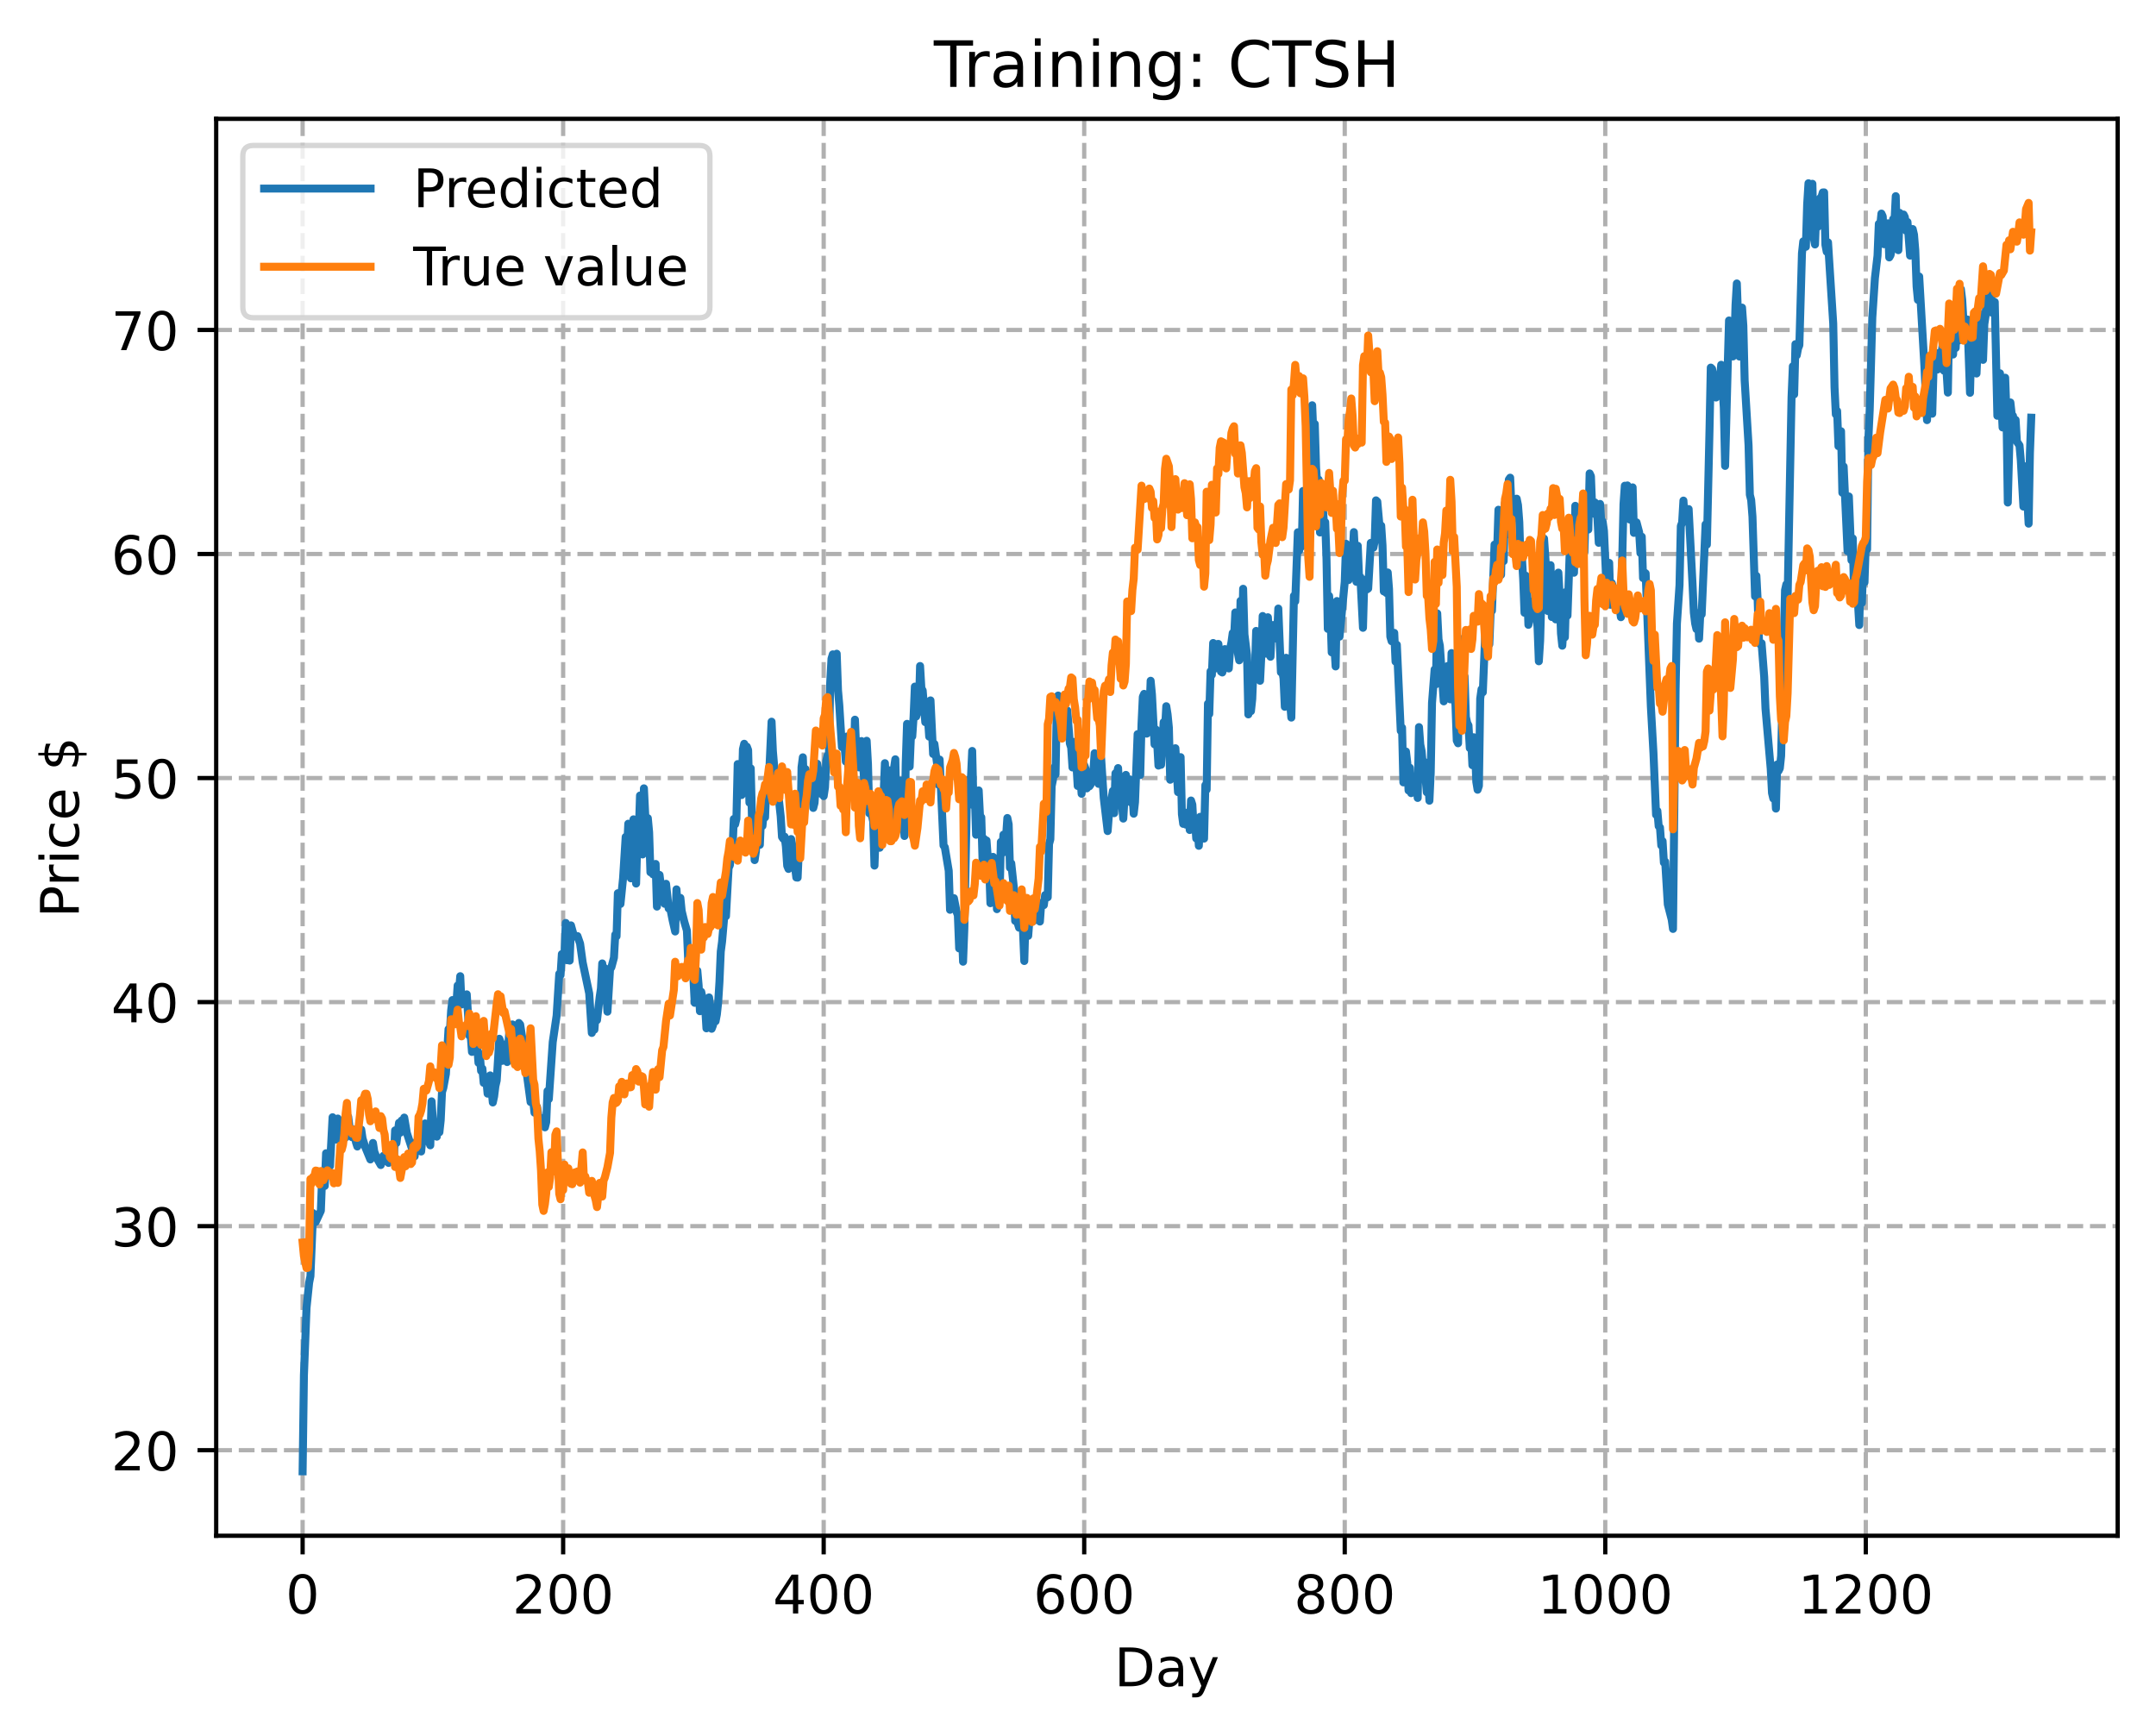 <?xml version="1.0" encoding="utf-8" standalone="no"?>
<!DOCTYPE svg PUBLIC "-//W3C//DTD SVG 1.1//EN"
  "http://www.w3.org/Graphics/SVG/1.1/DTD/svg11.dtd">
<!-- Created with matplotlib (https://matplotlib.org/) -->
<svg height="325.986pt" version="1.1" viewBox="0 0 404.923 325.986" width="404.923pt" xmlns="http://www.w3.org/2000/svg" xmlns:xlink="http://www.w3.org/1999/xlink">
 <defs>
  <style type="text/css">
*{stroke-linecap:butt;stroke-linejoin:round;}
  </style>
 </defs>
 <g id="figure_1">
  <g id="patch_1">
   <path d="M 0 325.986 
L 404.923 325.986 
L 404.923 0 
L 0 0 
z
" style="fill:#ffffff;"/>
  </g>
  <g id="axes_1">
   <g id="patch_2">
    <path d="M 40.603 288.43 
L 397.723 288.43 
L 397.723 22.318 
L 40.603 22.318 
z
" style="fill:#ffffff;"/>
   </g>
   <g id="matplotlib.axis_1">
    <g id="xtick_1">
     <g id="line2d_1">
      <path clip-path="url(#pcf08961548)" d="M 56.836 288.43 
L 56.836 22.318 
" style="fill:none;stroke:#b0b0b0;stroke-dasharray:2.96,1.28;stroke-dashoffset:0;stroke-width:0.8;"/>
     </g>
     <g id="line2d_2">
      <defs>
       <path d="M 0 0 
L 0 3.5 
" id="m36c407e881" style="stroke:#000000;stroke-width:0.8;"/>
      </defs>
      <g>
       <use style="stroke:#000000;stroke-width:0.8;" x="56.836" xlink:href="#m36c407e881" y="288.43"/>
      </g>
     </g>
     <g id="text_1">
      <!-- 0 -->
      <defs>
       <path d="M 31.781 66.406 
Q 24.172 66.406 20.328 58.906 
Q 16.5 51.422 16.5 36.375 
Q 16.5 21.391 20.328 13.891 
Q 24.172 6.391 31.781 6.391 
Q 39.453 6.391 43.281 13.891 
Q 47.125 21.391 47.125 36.375 
Q 47.125 51.422 43.281 58.906 
Q 39.453 66.406 31.781 66.406 
z
M 31.781 74.219 
Q 44.047 74.219 50.516 64.516 
Q 56.984 54.828 56.984 36.375 
Q 56.984 17.969 50.516 8.266 
Q 44.047 -1.422 31.781 -1.422 
Q 19.531 -1.422 13.062 8.266 
Q 6.594 17.969 6.594 36.375 
Q 6.594 54.828 13.062 64.516 
Q 19.531 74.219 31.781 74.219 
z
" id="DejaVuSans-48"/>
      </defs>
      <g transform="translate(53.655 303.029)scale(0.1 -0.1)">
       <use xlink:href="#DejaVuSans-48"/>
      </g>
     </g>
    </g>
    <g id="xtick_2">
     <g id="line2d_3">
      <path clip-path="url(#pcf08961548)" d="M 105.766 288.43 
L 105.766 22.318 
" style="fill:none;stroke:#b0b0b0;stroke-dasharray:2.96,1.28;stroke-dashoffset:0;stroke-width:0.8;"/>
     </g>
     <g id="line2d_4">
      <g>
       <use style="stroke:#000000;stroke-width:0.8;" x="105.766" xlink:href="#m36c407e881" y="288.43"/>
      </g>
     </g>
     <g id="text_2">
      <!-- 200 -->
      <defs>
       <path d="M 19.188 8.297 
L 53.609 8.297 
L 53.609 0 
L 7.328 0 
L 7.328 8.297 
Q 12.938 14.109 22.625 23.891 
Q 32.328 33.688 34.812 36.531 
Q 39.547 41.844 41.422 45.531 
Q 43.312 49.219 43.312 52.781 
Q 43.312 58.594 39.234 62.25 
Q 35.156 65.922 28.609 65.922 
Q 23.969 65.922 18.812 64.312 
Q 13.672 62.703 7.812 59.422 
L 7.812 69.391 
Q 13.766 71.781 18.938 73 
Q 24.125 74.219 28.422 74.219 
Q 39.75 74.219 46.484 68.547 
Q 53.219 62.891 53.219 53.422 
Q 53.219 48.922 51.531 44.891 
Q 49.859 40.875 45.406 35.406 
Q 44.188 33.984 37.641 27.219 
Q 31.109 20.453 19.188 8.297 
z
" id="DejaVuSans-50"/>
      </defs>
      <g transform="translate(96.223 303.029)scale(0.1 -0.1)">
       <use xlink:href="#DejaVuSans-50"/>
       <use x="63.623" xlink:href="#DejaVuSans-48"/>
       <use x="127.246" xlink:href="#DejaVuSans-48"/>
      </g>
     </g>
    </g>
    <g id="xtick_3">
     <g id="line2d_5">
      <path clip-path="url(#pcf08961548)" d="M 154.697 288.43 
L 154.697 22.318 
" style="fill:none;stroke:#b0b0b0;stroke-dasharray:2.96,1.28;stroke-dashoffset:0;stroke-width:0.8;"/>
     </g>
     <g id="line2d_6">
      <g>
       <use style="stroke:#000000;stroke-width:0.8;" x="154.697" xlink:href="#m36c407e881" y="288.43"/>
      </g>
     </g>
     <g id="text_3">
      <!-- 400 -->
      <defs>
       <path d="M 37.797 64.312 
L 12.891 25.391 
L 37.797 25.391 
z
M 35.203 72.906 
L 47.609 72.906 
L 47.609 25.391 
L 58.016 25.391 
L 58.016 17.188 
L 47.609 17.188 
L 47.609 0 
L 37.797 0 
L 37.797 17.188 
L 4.891 17.188 
L 4.891 26.703 
z
" id="DejaVuSans-52"/>
      </defs>
      <g transform="translate(145.153 303.029)scale(0.1 -0.1)">
       <use xlink:href="#DejaVuSans-52"/>
       <use x="63.623" xlink:href="#DejaVuSans-48"/>
       <use x="127.246" xlink:href="#DejaVuSans-48"/>
      </g>
     </g>
    </g>
    <g id="xtick_4">
     <g id="line2d_7">
      <path clip-path="url(#pcf08961548)" d="M 203.628 288.43 
L 203.628 22.318 
" style="fill:none;stroke:#b0b0b0;stroke-dasharray:2.96,1.28;stroke-dashoffset:0;stroke-width:0.8;"/>
     </g>
     <g id="line2d_8">
      <g>
       <use style="stroke:#000000;stroke-width:0.8;" x="203.628" xlink:href="#m36c407e881" y="288.43"/>
      </g>
     </g>
     <g id="text_4">
      <!-- 600 -->
      <defs>
       <path d="M 33.016 40.375 
Q 26.375 40.375 22.484 35.828 
Q 18.609 31.297 18.609 23.391 
Q 18.609 15.531 22.484 10.953 
Q 26.375 6.391 33.016 6.391 
Q 39.656 6.391 43.531 10.953 
Q 47.406 15.531 47.406 23.391 
Q 47.406 31.297 43.531 35.828 
Q 39.656 40.375 33.016 40.375 
z
M 52.594 71.297 
L 52.594 62.312 
Q 48.875 64.062 45.094 64.984 
Q 41.312 65.922 37.594 65.922 
Q 27.828 65.922 22.672 59.328 
Q 17.531 52.734 16.797 39.406 
Q 19.672 43.656 24.016 45.922 
Q 28.375 48.188 33.594 48.188 
Q 44.578 48.188 50.953 41.516 
Q 57.328 34.859 57.328 23.391 
Q 57.328 12.156 50.688 5.359 
Q 44.047 -1.422 33.016 -1.422 
Q 20.359 -1.422 13.672 8.266 
Q 6.984 17.969 6.984 36.375 
Q 6.984 53.656 15.188 63.938 
Q 23.391 74.219 37.203 74.219 
Q 40.922 74.219 44.703 73.484 
Q 48.484 72.75 52.594 71.297 
z
" id="DejaVuSans-54"/>
      </defs>
      <g transform="translate(194.084 303.029)scale(0.1 -0.1)">
       <use xlink:href="#DejaVuSans-54"/>
       <use x="63.623" xlink:href="#DejaVuSans-48"/>
       <use x="127.246" xlink:href="#DejaVuSans-48"/>
      </g>
     </g>
    </g>
    <g id="xtick_5">
     <g id="line2d_9">
      <path clip-path="url(#pcf08961548)" d="M 252.558 288.43 
L 252.558 22.318 
" style="fill:none;stroke:#b0b0b0;stroke-dasharray:2.96,1.28;stroke-dashoffset:0;stroke-width:0.8;"/>
     </g>
     <g id="line2d_10">
      <g>
       <use style="stroke:#000000;stroke-width:0.8;" x="252.558" xlink:href="#m36c407e881" y="288.43"/>
      </g>
     </g>
     <g id="text_5">
      <!-- 800 -->
      <defs>
       <path d="M 31.781 34.625 
Q 24.75 34.625 20.719 30.859 
Q 16.703 27.094 16.703 20.516 
Q 16.703 13.922 20.719 10.156 
Q 24.75 6.391 31.781 6.391 
Q 38.812 6.391 42.859 10.172 
Q 46.922 13.969 46.922 20.516 
Q 46.922 27.094 42.891 30.859 
Q 38.875 34.625 31.781 34.625 
z
M 21.922 38.812 
Q 15.578 40.375 12.031 44.719 
Q 8.5 49.078 8.5 55.328 
Q 8.5 64.062 14.719 69.141 
Q 20.953 74.219 31.781 74.219 
Q 42.672 74.219 48.875 69.141 
Q 55.078 64.062 55.078 55.328 
Q 55.078 49.078 51.531 44.719 
Q 48 40.375 41.703 38.812 
Q 48.828 37.156 52.797 32.312 
Q 56.781 27.484 56.781 20.516 
Q 56.781 9.906 50.312 4.234 
Q 43.844 -1.422 31.781 -1.422 
Q 19.734 -1.422 13.25 4.234 
Q 6.781 9.906 6.781 20.516 
Q 6.781 27.484 10.781 32.312 
Q 14.797 37.156 21.922 38.812 
z
M 18.312 54.391 
Q 18.312 48.734 21.844 45.562 
Q 25.391 42.391 31.781 42.391 
Q 38.141 42.391 41.719 45.562 
Q 45.312 48.734 45.312 54.391 
Q 45.312 60.062 41.719 63.234 
Q 38.141 66.406 31.781 66.406 
Q 25.391 66.406 21.844 63.234 
Q 18.312 60.062 18.312 54.391 
z
" id="DejaVuSans-56"/>
      </defs>
      <g transform="translate(243.015 303.029)scale(0.1 -0.1)">
       <use xlink:href="#DejaVuSans-56"/>
       <use x="63.623" xlink:href="#DejaVuSans-48"/>
       <use x="127.246" xlink:href="#DejaVuSans-48"/>
      </g>
     </g>
    </g>
    <g id="xtick_6">
     <g id="line2d_11">
      <path clip-path="url(#pcf08961548)" d="M 301.489 288.43 
L 301.489 22.318 
" style="fill:none;stroke:#b0b0b0;stroke-dasharray:2.96,1.28;stroke-dashoffset:0;stroke-width:0.8;"/>
     </g>
     <g id="line2d_12">
      <g>
       <use style="stroke:#000000;stroke-width:0.8;" x="301.489" xlink:href="#m36c407e881" y="288.43"/>
      </g>
     </g>
     <g id="text_6">
      <!-- 1000 -->
      <defs>
       <path d="M 12.406 8.297 
L 28.516 8.297 
L 28.516 63.922 
L 10.984 60.406 
L 10.984 69.391 
L 28.422 72.906 
L 38.281 72.906 
L 38.281 8.297 
L 54.391 8.297 
L 54.391 0 
L 12.406 0 
z
" id="DejaVuSans-49"/>
      </defs>
      <g transform="translate(288.764 303.029)scale(0.1 -0.1)">
       <use xlink:href="#DejaVuSans-49"/>
       <use x="63.623" xlink:href="#DejaVuSans-48"/>
       <use x="127.246" xlink:href="#DejaVuSans-48"/>
       <use x="190.869" xlink:href="#DejaVuSans-48"/>
      </g>
     </g>
    </g>
    <g id="xtick_7">
     <g id="line2d_13">
      <path clip-path="url(#pcf08961548)" d="M 350.419 288.43 
L 350.419 22.318 
" style="fill:none;stroke:#b0b0b0;stroke-dasharray:2.96,1.28;stroke-dashoffset:0;stroke-width:0.8;"/>
     </g>
     <g id="line2d_14">
      <g>
       <use style="stroke:#000000;stroke-width:0.8;" x="350.419" xlink:href="#m36c407e881" y="288.43"/>
      </g>
     </g>
     <g id="text_7">
      <!-- 1200 -->
      <g transform="translate(337.694 303.029)scale(0.1 -0.1)">
       <use xlink:href="#DejaVuSans-49"/>
       <use x="63.623" xlink:href="#DejaVuSans-50"/>
       <use x="127.246" xlink:href="#DejaVuSans-48"/>
       <use x="190.869" xlink:href="#DejaVuSans-48"/>
      </g>
     </g>
    </g>
    <g id="text_8">
     <!-- Day -->
     <defs>
      <path d="M 19.672 64.797 
L 19.672 8.109 
L 31.594 8.109 
Q 46.688 8.109 53.688 14.938 
Q 60.688 21.781 60.688 36.531 
Q 60.688 51.172 53.688 57.984 
Q 46.688 64.797 31.594 64.797 
z
M 9.812 72.906 
L 30.078 72.906 
Q 51.266 72.906 61.172 64.094 
Q 71.094 55.281 71.094 36.531 
Q 71.094 17.672 61.125 8.828 
Q 51.172 0 30.078 0 
L 9.812 0 
z
" id="DejaVuSans-68"/>
      <path d="M 34.281 27.484 
Q 23.391 27.484 19.188 25 
Q 14.984 22.516 14.984 16.5 
Q 14.984 11.719 18.141 8.906 
Q 21.297 6.109 26.703 6.109 
Q 34.188 6.109 38.703 11.406 
Q 43.219 16.703 43.219 25.484 
L 43.219 27.484 
z
M 52.203 31.203 
L 52.203 0 
L 43.219 0 
L 43.219 8.297 
Q 40.141 3.328 35.547 0.953 
Q 30.953 -1.422 24.312 -1.422 
Q 15.922 -1.422 10.953 3.297 
Q 6 8.016 6 15.922 
Q 6 25.141 12.172 29.828 
Q 18.359 34.516 30.609 34.516 
L 43.219 34.516 
L 43.219 35.406 
Q 43.219 41.609 39.141 45 
Q 35.062 48.391 27.688 48.391 
Q 23 48.391 18.547 47.266 
Q 14.109 46.141 10.016 43.891 
L 10.016 52.203 
Q 14.938 54.109 19.578 55.047 
Q 24.219 56 28.609 56 
Q 40.484 56 46.344 49.844 
Q 52.203 43.703 52.203 31.203 
z
" id="DejaVuSans-97"/>
      <path d="M 32.172 -5.078 
Q 28.375 -14.844 24.75 -17.812 
Q 21.141 -20.797 15.094 -20.797 
L 7.906 -20.797 
L 7.906 -13.281 
L 13.188 -13.281 
Q 16.891 -13.281 18.938 -11.516 
Q 21 -9.766 23.484 -3.219 
L 25.094 0.875 
L 2.984 54.688 
L 12.5 54.688 
L 29.594 11.922 
L 46.688 54.688 
L 56.203 54.688 
z
" id="DejaVuSans-121"/>
     </defs>
     <g transform="translate(209.29 316.707)scale(0.1 -0.1)">
      <use xlink:href="#DejaVuSans-68"/>
      <use x="77.002" xlink:href="#DejaVuSans-97"/>
      <use x="138.281" xlink:href="#DejaVuSans-121"/>
     </g>
    </g>
   </g>
   <g id="matplotlib.axis_2">
    <g id="ytick_1">
     <g id="line2d_15">
      <path clip-path="url(#pcf08961548)" d="M 40.603 272.363 
L 397.723 272.363 
" style="fill:none;stroke:#b0b0b0;stroke-dasharray:2.96,1.28;stroke-dashoffset:0;stroke-width:0.8;"/>
     </g>
     <g id="line2d_16">
      <defs>
       <path d="M 0 0 
L -3.5 0 
" id="m877af0056a" style="stroke:#000000;stroke-width:0.8;"/>
      </defs>
      <g>
       <use style="stroke:#000000;stroke-width:0.8;" x="40.603" xlink:href="#m877af0056a" y="272.363"/>
      </g>
     </g>
     <g id="text_9">
      <!-- 20 -->
      <g transform="translate(20.878 276.162)scale(0.1 -0.1)">
       <use xlink:href="#DejaVuSans-50"/>
       <use x="63.623" xlink:href="#DejaVuSans-48"/>
      </g>
     </g>
    </g>
    <g id="ytick_2">
     <g id="line2d_17">
      <path clip-path="url(#pcf08961548)" d="M 40.603 230.283 
L 397.723 230.283 
" style="fill:none;stroke:#b0b0b0;stroke-dasharray:2.96,1.28;stroke-dashoffset:0;stroke-width:0.8;"/>
     </g>
     <g id="line2d_18">
      <g>
       <use style="stroke:#000000;stroke-width:0.8;" x="40.603" xlink:href="#m877af0056a" y="230.283"/>
      </g>
     </g>
     <g id="text_10">
      <!-- 30 -->
      <defs>
       <path d="M 40.578 39.312 
Q 47.656 37.797 51.625 33 
Q 55.609 28.219 55.609 21.188 
Q 55.609 10.406 48.188 4.484 
Q 40.766 -1.422 27.094 -1.422 
Q 22.516 -1.422 17.656 -0.516 
Q 12.797 0.391 7.625 2.203 
L 7.625 11.719 
Q 11.719 9.328 16.594 8.109 
Q 21.484 6.891 26.812 6.891 
Q 36.078 6.891 40.938 10.547 
Q 45.797 14.203 45.797 21.188 
Q 45.797 27.641 41.281 31.266 
Q 36.766 34.906 28.719 34.906 
L 20.219 34.906 
L 20.219 43.016 
L 29.109 43.016 
Q 36.375 43.016 40.234 45.922 
Q 44.094 48.828 44.094 54.297 
Q 44.094 59.906 40.109 62.906 
Q 36.141 65.922 28.719 65.922 
Q 24.656 65.922 20.016 65.031 
Q 15.375 64.156 9.812 62.312 
L 9.812 71.094 
Q 15.438 72.656 20.344 73.438 
Q 25.25 74.219 29.594 74.219 
Q 40.828 74.219 47.359 69.109 
Q 53.906 64.016 53.906 55.328 
Q 53.906 49.266 50.438 45.094 
Q 46.969 40.922 40.578 39.312 
z
" id="DejaVuSans-51"/>
      </defs>
      <g transform="translate(20.878 234.082)scale(0.1 -0.1)">
       <use xlink:href="#DejaVuSans-51"/>
       <use x="63.623" xlink:href="#DejaVuSans-48"/>
      </g>
     </g>
    </g>
    <g id="ytick_3">
     <g id="line2d_19">
      <path clip-path="url(#pcf08961548)" d="M 40.603 188.204 
L 397.723 188.204 
" style="fill:none;stroke:#b0b0b0;stroke-dasharray:2.96,1.28;stroke-dashoffset:0;stroke-width:0.8;"/>
     </g>
     <g id="line2d_20">
      <g>
       <use style="stroke:#000000;stroke-width:0.8;" x="40.603" xlink:href="#m877af0056a" y="188.204"/>
      </g>
     </g>
     <g id="text_11">
      <!-- 40 -->
      <g transform="translate(20.878 192.003)scale(0.1 -0.1)">
       <use xlink:href="#DejaVuSans-52"/>
       <use x="63.623" xlink:href="#DejaVuSans-48"/>
      </g>
     </g>
    </g>
    <g id="ytick_4">
     <g id="line2d_21">
      <path clip-path="url(#pcf08961548)" d="M 40.603 146.124 
L 397.723 146.124 
" style="fill:none;stroke:#b0b0b0;stroke-dasharray:2.96,1.28;stroke-dashoffset:0;stroke-width:0.8;"/>
     </g>
     <g id="line2d_22">
      <g>
       <use style="stroke:#000000;stroke-width:0.8;" x="40.603" xlink:href="#m877af0056a" y="146.124"/>
      </g>
     </g>
     <g id="text_12">
      <!-- 50 -->
      <defs>
       <path d="M 10.797 72.906 
L 49.516 72.906 
L 49.516 64.594 
L 19.828 64.594 
L 19.828 46.734 
Q 21.969 47.469 24.109 47.828 
Q 26.266 48.188 28.422 48.188 
Q 40.625 48.188 47.75 41.5 
Q 54.891 34.812 54.891 23.391 
Q 54.891 11.625 47.562 5.094 
Q 40.234 -1.422 26.906 -1.422 
Q 22.312 -1.422 17.547 -0.641 
Q 12.797 0.141 7.719 1.703 
L 7.719 11.625 
Q 12.109 9.234 16.797 8.062 
Q 21.484 6.891 26.703 6.891 
Q 35.156 6.891 40.078 11.328 
Q 45.016 15.766 45.016 23.391 
Q 45.016 31 40.078 35.438 
Q 35.156 39.891 26.703 39.891 
Q 22.75 39.891 18.812 39.016 
Q 14.891 38.141 10.797 36.281 
z
" id="DejaVuSans-53"/>
      </defs>
      <g transform="translate(20.878 149.923)scale(0.1 -0.1)">
       <use xlink:href="#DejaVuSans-53"/>
       <use x="63.623" xlink:href="#DejaVuSans-48"/>
      </g>
     </g>
    </g>
    <g id="ytick_5">
     <g id="line2d_23">
      <path clip-path="url(#pcf08961548)" d="M 40.603 104.045 
L 397.723 104.045 
" style="fill:none;stroke:#b0b0b0;stroke-dasharray:2.96,1.28;stroke-dashoffset:0;stroke-width:0.8;"/>
     </g>
     <g id="line2d_24">
      <g>
       <use style="stroke:#000000;stroke-width:0.8;" x="40.603" xlink:href="#m877af0056a" y="104.045"/>
      </g>
     </g>
     <g id="text_13">
      <!-- 60 -->
      <g transform="translate(20.878 107.844)scale(0.1 -0.1)">
       <use xlink:href="#DejaVuSans-54"/>
       <use x="63.623" xlink:href="#DejaVuSans-48"/>
      </g>
     </g>
    </g>
    <g id="ytick_6">
     <g id="line2d_25">
      <path clip-path="url(#pcf08961548)" d="M 40.603 61.965 
L 397.723 61.965 
" style="fill:none;stroke:#b0b0b0;stroke-dasharray:2.96,1.28;stroke-dashoffset:0;stroke-width:0.8;"/>
     </g>
     <g id="line2d_26">
      <g>
       <use style="stroke:#000000;stroke-width:0.8;" x="40.603" xlink:href="#m877af0056a" y="61.965"/>
      </g>
     </g>
     <g id="text_14">
      <!-- 70 -->
      <defs>
       <path d="M 8.203 72.906 
L 55.078 72.906 
L 55.078 68.703 
L 28.609 0 
L 18.312 0 
L 43.219 64.594 
L 8.203 64.594 
z
" id="DejaVuSans-55"/>
      </defs>
      <g transform="translate(20.878 65.764)scale(0.1 -0.1)">
       <use xlink:href="#DejaVuSans-55"/>
       <use x="63.623" xlink:href="#DejaVuSans-48"/>
      </g>
     </g>
    </g>
    <g id="text_15">
     <!-- Price $ -->
     <defs>
      <path d="M 19.672 64.797 
L 19.672 37.406 
L 32.078 37.406 
Q 38.969 37.406 42.719 40.969 
Q 46.484 44.531 46.484 51.125 
Q 46.484 57.672 42.719 61.234 
Q 38.969 64.797 32.078 64.797 
z
M 9.812 72.906 
L 32.078 72.906 
Q 44.344 72.906 50.609 67.359 
Q 56.891 61.812 56.891 51.125 
Q 56.891 40.328 50.609 34.812 
Q 44.344 29.297 32.078 29.297 
L 19.672 29.297 
L 19.672 0 
L 9.812 0 
z
" id="DejaVuSans-80"/>
      <path d="M 41.109 46.297 
Q 39.594 47.172 37.812 47.578 
Q 36.031 48 33.891 48 
Q 26.266 48 22.188 43.047 
Q 18.109 38.094 18.109 28.812 
L 18.109 0 
L 9.078 0 
L 9.078 54.688 
L 18.109 54.688 
L 18.109 46.188 
Q 20.953 51.172 25.484 53.578 
Q 30.031 56 36.531 56 
Q 37.453 56 38.578 55.875 
Q 39.703 55.766 41.062 55.516 
z
" id="DejaVuSans-114"/>
      <path d="M 9.422 54.688 
L 18.406 54.688 
L 18.406 0 
L 9.422 0 
z
M 9.422 75.984 
L 18.406 75.984 
L 18.406 64.594 
L 9.422 64.594 
z
" id="DejaVuSans-105"/>
      <path d="M 48.781 52.594 
L 48.781 44.188 
Q 44.969 46.297 41.141 47.344 
Q 37.312 48.391 33.406 48.391 
Q 24.656 48.391 19.812 42.844 
Q 14.984 37.312 14.984 27.297 
Q 14.984 17.281 19.812 11.734 
Q 24.656 6.203 33.406 6.203 
Q 37.312 6.203 41.141 7.25 
Q 44.969 8.297 48.781 10.406 
L 48.781 2.094 
Q 45.016 0.344 40.984 -0.531 
Q 36.969 -1.422 32.422 -1.422 
Q 20.062 -1.422 12.781 6.344 
Q 5.516 14.109 5.516 27.297 
Q 5.516 40.672 12.859 48.328 
Q 20.219 56 33.016 56 
Q 37.156 56 41.109 55.141 
Q 45.062 54.297 48.781 52.594 
z
" id="DejaVuSans-99"/>
      <path d="M 56.203 29.594 
L 56.203 25.203 
L 14.891 25.203 
Q 15.484 15.922 20.484 11.062 
Q 25.484 6.203 34.422 6.203 
Q 39.594 6.203 44.453 7.469 
Q 49.312 8.734 54.109 11.281 
L 54.109 2.781 
Q 49.266 0.734 44.188 -0.344 
Q 39.109 -1.422 33.891 -1.422 
Q 20.797 -1.422 13.156 6.188 
Q 5.516 13.812 5.516 26.812 
Q 5.516 40.234 12.766 48.109 
Q 20.016 56 32.328 56 
Q 43.359 56 49.781 48.891 
Q 56.203 41.797 56.203 29.594 
z
M 47.219 32.234 
Q 47.125 39.594 43.094 43.984 
Q 39.062 48.391 32.422 48.391 
Q 24.906 48.391 20.391 44.141 
Q 15.875 39.891 15.188 32.172 
z
" id="DejaVuSans-101"/>
      <path id="DejaVuSans-32"/>
      <path d="M 33.797 -14.703 
L 28.906 -14.703 
L 28.859 0 
Q 23.734 0.094 18.609 1.188 
Q 13.484 2.297 8.297 4.5 
L 8.297 13.281 
Q 13.281 10.156 18.375 8.562 
Q 23.484 6.984 28.906 6.938 
L 28.906 29.203 
Q 18.109 30.953 13.203 35.156 
Q 8.297 39.359 8.297 46.688 
Q 8.297 54.641 13.625 59.219 
Q 18.953 63.812 28.906 64.5 
L 28.906 75.984 
L 33.797 75.984 
L 33.797 64.656 
Q 38.328 64.453 42.578 63.688 
Q 46.828 62.938 50.875 61.625 
L 50.875 53.078 
Q 46.828 55.125 42.547 56.25 
Q 38.281 57.375 33.797 57.562 
L 33.797 36.719 
Q 44.875 35.016 50.094 30.609 
Q 55.328 26.219 55.328 18.609 
Q 55.328 10.359 49.781 5.594 
Q 44.234 0.828 33.797 0.094 
z
M 28.906 37.594 
L 28.906 57.625 
Q 23.25 56.984 20.266 54.391 
Q 17.281 51.812 17.281 47.516 
Q 17.281 43.312 20.031 40.969 
Q 22.797 38.625 28.906 37.594 
z
M 33.797 28.219 
L 33.797 7.078 
Q 39.984 7.906 43.141 10.594 
Q 46.297 13.281 46.297 17.672 
Q 46.297 21.969 43.281 24.5 
Q 40.281 27.047 33.797 28.219 
z
" id="DejaVuSans-36"/>
     </defs>
     <g transform="translate(14.798 172.342)rotate(-90)scale(0.1 -0.1)">
      <use xlink:href="#DejaVuSans-80"/>
      <use x="58.553" xlink:href="#DejaVuSans-114"/>
      <use x="99.666" xlink:href="#DejaVuSans-105"/>
      <use x="127.449" xlink:href="#DejaVuSans-99"/>
      <use x="182.43" xlink:href="#DejaVuSans-101"/>
      <use x="243.953" xlink:href="#DejaVuSans-32"/>
      <use x="275.74" xlink:href="#DejaVuSans-36"/>
     </g>
    </g>
   </g>
   <g id="line2d_27">
    <path clip-path="url(#pcf08961548)" d="M 56.836 276.334 
L 57.081 258.263 
L 57.57 245.612 
L 58.059 240.914 
L 58.304 239.69 
L 58.793 227.835 
L 59.038 229.565 
L 59.282 229.507 
L 60.261 227.404 
L 60.506 220.929 
L 60.75 222.518 
L 60.995 222.734 
L 61.24 216.596 
L 61.484 218.422 
L 61.729 218.89 
L 61.974 219.025 
L 62.463 209.833 
L 62.708 212.489 
L 63.197 214.04 
L 63.441 210.075 
L 63.686 212.175 
L 63.931 210.922 
L 64.175 212.464 
L 64.42 211.14 
L 64.909 213.638 
L 65.154 209.866 
L 65.399 209.746 
L 65.643 211.71 
L 66.133 213.593 
L 66.377 212.1 
L 66.867 214.564 
L 67.111 215.327 
L 67.601 212.94 
L 67.845 212.138 
L 68.09 213.814 
L 68.579 215.381 
L 69.558 217.758 
L 69.802 216.752 
L 70.047 214.664 
L 70.292 216.284 
L 70.781 217.532 
L 71.515 218.81 
L 72.004 217.084 
L 72.249 218.073 
L 72.494 217.027 
L 72.983 218.411 
L 73.228 215.398 
L 73.472 216.877 
L 73.962 217.971 
L 74.206 212.3 
L 74.451 214.686 
L 74.94 210.877 
L 75.185 212.73 
L 75.429 210.447 
L 75.674 212.183 
L 75.919 209.896 
L 76.408 212.772 
L 77.631 216.528 
L 77.876 217.174 
L 78.121 214.504 
L 78.365 216.144 
L 78.61 213.911 
L 78.855 215.488 
L 79.099 216.267 
L 79.344 213.592 
L 79.833 210.99 
L 80.078 212.87 
L 80.567 214.462 
L 80.812 215.105 
L 81.056 206.848 
L 81.301 210.413 
L 81.79 212.73 
L 82.035 213.481 
L 82.28 210.736 
L 82.524 212.653 
L 82.769 210.413 
L 83.014 205.098 
L 83.258 204.322 
L 83.748 201.687 
L 84.237 193.291 
L 84.482 193.944 
L 84.726 189.837 
L 84.971 187.826 
L 85.216 188.716 
L 85.46 188.782 
L 85.705 188.722 
L 85.95 185.093 
L 86.194 186.338 
L 86.439 183.339 
L 86.684 188.656 
L 86.928 187.888 
L 87.173 187.787 
L 87.417 188.226 
L 87.662 186.75 
L 88.151 194.51 
L 88.396 194.346 
L 88.641 197.565 
L 88.885 192.677 
L 89.13 194.848 
L 89.619 196.464 
L 89.864 199.609 
L 90.109 197.894 
L 90.353 201.12 
L 90.598 200.695 
L 90.843 203.379 
L 91.087 202.783 
L 91.332 202.775 
L 91.577 205.402 
L 91.821 204.487 
L 92.066 201.975 
L 92.555 207.058 
L 92.8 205.934 
L 93.044 203.982 
L 93.289 202.927 
L 93.778 195.09 
L 94.023 195.782 
L 94.268 199.253 
L 94.512 197.425 
L 95.002 196.158 
L 95.246 199.466 
L 95.736 192.589 
L 95.98 193.595 
L 96.225 192.399 
L 96.47 192.534 
L 96.714 196.227 
L 96.959 194.889 
L 97.204 194.288 
L 97.448 192.126 
L 97.693 192.419 
L 98.182 195.558 
L 98.427 196.551 
L 98.916 201.521 
L 99.65 206.977 
L 99.895 206.66 
L 100.139 206.726 
L 100.384 208.98 
L 100.629 207.655 
L 100.873 207.928 
L 101.363 211.272 
L 101.607 210.416 
L 102.097 209.965 
L 102.341 211.731 
L 102.586 210.75 
L 102.831 204.907 
L 103.075 206.43 
L 103.809 195.718 
L 104.543 190.73 
L 105.032 182.896 
L 105.277 183.146 
L 105.522 179.188 
L 105.766 179.647 
L 106.011 179.378 
L 106.256 173.34 
L 106.5 180.344 
L 106.745 173.834 
L 106.99 180.414 
L 107.234 173.797 
L 107.724 175.568 
L 107.968 175.882 
L 108.213 175.914 
L 108.458 175.808 
L 108.947 177.223 
L 109.436 180.761 
L 110.66 186.575 
L 111.149 193.998 
L 111.393 193.188 
L 111.638 193.386 
L 111.883 190.261 
L 112.127 191.598 
L 112.617 187.313 
L 112.861 185.675 
L 113.106 180.943 
L 113.351 183.628 
L 113.595 181.836 
L 114.085 190.007 
L 114.574 182.003 
L 114.819 181.694 
L 115.308 179.861 
L 115.553 175.548 
L 115.797 175.847 
L 116.042 167.758 
L 116.287 169.731 
L 116.531 169.775 
L 117.02 164.938 
L 117.51 157.182 
L 117.754 159.876 
L 117.999 154.702 
L 118.244 157.55 
L 118.488 164.962 
L 118.733 163.488 
L 118.978 153.882 
L 119.222 158.05 
L 119.467 165.943 
L 119.712 157.314 
L 119.956 156.927 
L 120.201 149.41 
L 120.446 151.514 
L 120.69 160.477 
L 120.935 148.059 
L 121.18 152.992 
L 121.424 155.013 
L 121.669 153.66 
L 121.914 156.309 
L 122.158 163.826 
L 122.403 163.33 
L 122.648 164.219 
L 122.892 162.444 
L 123.137 162.263 
L 123.381 170.27 
L 123.626 164.688 
L 123.871 164.323 
L 124.115 166.356 
L 124.36 166.175 
L 124.849 169.756 
L 125.094 165.991 
L 125.583 170.616 
L 125.828 170.326 
L 126.317 172.799 
L 126.807 174.947 
L 127.051 167.035 
L 127.296 170.718 
L 127.541 172.131 
L 127.785 168.635 
L 128.03 171.098 
L 128.519 173.12 
L 129.008 174.776 
L 129.253 180.429 
L 129.498 180.956 
L 129.742 180.437 
L 130.232 183.705 
L 130.476 188.345 
L 130.721 188.227 
L 130.966 182.303 
L 131.21 185.077 
L 131.455 189.918 
L 131.7 186.272 
L 132.189 188.589 
L 132.434 189.114 
L 132.678 193.135 
L 132.923 189.337 
L 133.168 187.328 
L 133.412 189.049 
L 133.657 193.216 
L 133.902 192.571 
L 134.146 191.05 
L 134.391 191.812 
L 134.636 190.515 
L 134.88 188.273 
L 135.125 184.388 
L 135.369 178.719 
L 135.614 176.852 
L 136.103 171.215 
L 136.348 172.075 
L 136.837 163.031 
L 137.082 162.491 
L 137.327 160.049 
L 137.571 159.569 
L 137.816 153.814 
L 138.061 154.828 
L 138.305 153.783 
L 138.55 143.503 
L 138.795 147.762 
L 139.284 149.319 
L 139.529 140.721 
L 139.773 139.69 
L 140.018 144.087 
L 140.263 140.231 
L 140.507 140.874 
L 140.752 150.748 
L 140.996 144.302 
L 141.241 154.165 
L 141.486 153.739 
L 141.73 161.538 
L 141.975 159.848 
L 142.22 154.278 
L 142.464 157.252 
L 142.709 158.668 
L 142.954 152.742 
L 143.198 155.123 
L 143.443 152.501 
L 143.688 153.516 
L 143.932 147.378 
L 144.177 147.015 
L 144.422 146.179 
L 144.911 135.542 
L 145.156 141.071 
L 145.89 149.732 
L 146.134 148.841 
L 146.624 153.321 
L 146.868 157.185 
L 147.113 157.542 
L 147.357 157.129 
L 147.602 158.995 
L 147.847 162.609 
L 148.091 163.196 
L 148.336 162.188 
L 148.581 157.585 
L 148.825 158.878 
L 149.559 164.803 
L 149.804 164.833 
L 150.049 159.162 
L 150.293 159.72 
L 150.538 144.112 
L 150.783 142.233 
L 151.027 148.713 
L 151.272 144.439 
L 151.517 145.452 
L 151.761 145.877 
L 152.006 148.038 
L 152.251 148.605 
L 152.495 146.659 
L 152.74 151.74 
L 152.984 150.781 
L 153.474 143.432 
L 153.718 144.826 
L 154.208 149.092 
L 154.452 146.526 
L 154.697 149.52 
L 154.942 147.888 
L 155.186 142.891 
L 155.431 141.872 
L 155.676 142.344 
L 155.92 128.296 
L 156.165 123.716 
L 156.41 122.896 
L 156.654 123.967 
L 156.899 123.958 
L 157.144 122.777 
L 157.388 129.652 
L 157.633 132.46 
L 158.122 140.312 
L 158.367 139.261 
L 158.612 139.984 
L 158.856 143.032 
L 159.101 138.316 
L 159.345 144.736 
L 159.59 145.459 
L 159.835 148.052 
L 160.079 138.499 
L 160.324 144.252 
L 160.569 135.166 
L 160.813 141.127 
L 161.058 141.153 
L 161.303 144.123 
L 161.547 142.977 
L 161.792 139.182 
L 162.281 146.285 
L 162.771 139.126 
L 163.015 143.507 
L 163.26 152.738 
L 163.505 152.252 
L 163.994 154.243 
L 164.239 162.572 
L 164.483 155.745 
L 164.728 158.088 
L 165.217 159.22 
L 165.462 156.754 
L 165.706 155.415 
L 166.196 143.334 
L 166.44 147.704 
L 166.685 149.671 
L 166.93 144.668 
L 167.174 147.665 
L 167.419 149.267 
L 167.664 157.492 
L 167.908 144.263 
L 168.153 142.606 
L 168.398 153.716 
L 168.642 152.3 
L 168.887 152.354 
L 169.132 146.616 
L 169.376 149.629 
L 169.621 147.257 
L 169.866 157.011 
L 170.11 143.289 
L 170.355 135.947 
L 170.6 141.872 
L 170.844 143.976 
L 171.089 138.055 
L 171.333 138.307 
L 171.578 134.715 
L 171.823 128.953 
L 172.067 134.569 
L 172.312 133.709 
L 172.557 133.693 
L 172.801 125.084 
L 173.046 129.261 
L 173.291 129.695 
L 173.78 135.634 
L 174.025 134.693 
L 174.269 134.8 
L 174.514 138.348 
L 174.759 131.543 
L 175.248 141.61 
L 175.493 139.721 
L 175.982 143.304 
L 176.227 147.361 
L 176.471 142.658 
L 177.205 158.796 
L 177.45 159.131 
L 178.184 163.553 
L 178.428 170.872 
L 178.673 170.195 
L 178.918 170.647 
L 179.162 168.689 
L 179.652 171.228 
L 179.896 171.884 
L 180.141 178.126 
L 180.386 173.652 
L 180.63 174.444 
L 180.875 180.622 
L 181.12 174.223 
L 181.609 149.192 
L 181.854 151.237 
L 182.098 146.343 
L 182.343 146.439 
L 182.588 141.039 
L 182.832 151.268 
L 183.077 148.969 
L 183.321 156.778 
L 183.811 148.45 
L 184.055 153.274 
L 184.3 153.504 
L 184.545 161.821 
L 184.789 157.513 
L 185.034 160.678 
L 185.279 157.854 
L 185.523 161.162 
L 185.768 162.476 
L 186.013 169.633 
L 186.257 166.337 
L 186.502 160.931 
L 186.747 165.94 
L 186.991 162.805 
L 187.236 170.751 
L 187.481 165.73 
L 187.725 168.881 
L 187.97 158.13 
L 188.215 160.273 
L 188.459 156.764 
L 188.704 157.619 
L 188.948 157.211 
L 189.193 153.631 
L 189.438 154.813 
L 189.682 162.974 
L 189.927 162.141 
L 190.416 166.731 
L 190.661 172.953 
L 190.906 172.651 
L 191.395 174.231 
L 191.64 170.91 
L 191.884 173.438 
L 192.129 174.706 
L 192.374 180.491 
L 192.618 171.964 
L 192.863 174.616 
L 193.108 175.766 
L 193.597 169.394 
L 194.086 172.993 
L 194.331 169.197 
L 194.575 171.53 
L 194.82 172.606 
L 195.065 171.55 
L 195.309 173.078 
L 195.554 169.583 
L 195.799 169.656 
L 196.043 169.997 
L 196.288 168.095 
L 196.533 168.504 
L 196.777 168.517 
L 197.022 158.513 
L 197.267 157.64 
L 197.511 147.662 
L 197.756 146.453 
L 198.001 144.112 
L 198.245 145.445 
L 198.49 131.981 
L 198.735 130.633 
L 198.979 133.26 
L 199.224 133.236 
L 199.469 136.617 
L 199.713 137.008 
L 199.958 136.503 
L 200.203 134.455 
L 200.447 133.433 
L 200.936 139.642 
L 201.181 140.398 
L 201.426 144.139 
L 201.67 143.997 
L 201.915 139.306 
L 202.404 147.613 
L 202.649 144.512 
L 202.894 145.688 
L 203.138 149.085 
L 203.383 145.225 
L 203.628 143.708 
L 203.872 144.377 
L 204.117 148.067 
L 204.362 147.172 
L 204.606 147.677 
L 204.851 147.32 
L 205.34 144.961 
L 205.585 141.463 
L 205.83 142.1 
L 206.074 145.808 
L 206.319 147.218 
L 206.563 143.41 
L 206.808 142.424 
L 207.297 149.891 
L 208.031 156.083 
L 208.276 152.883 
L 209.01 148.543 
L 209.255 152.725 
L 209.499 145.235 
L 209.744 145.321 
L 209.989 144.254 
L 210.233 148.733 
L 210.478 148.63 
L 210.967 153.742 
L 211.457 145.535 
L 211.701 148.381 
L 211.946 146.351 
L 212.191 146.395 
L 212.435 150.737 
L 212.68 148.763 
L 212.924 152.825 
L 213.169 150.653 
L 213.658 137.882 
L 213.903 145.18 
L 214.148 145.564 
L 214.392 135.977 
L 214.637 130.866 
L 214.882 130.318 
L 215.126 135.833 
L 215.371 137.787 
L 215.616 132.906 
L 215.86 134.393 
L 216.105 127.855 
L 216.35 130.43 
L 216.839 139.802 
L 217.084 137.01 
L 217.328 139.456 
L 217.573 143.788 
L 217.818 141.765 
L 218.062 143.643 
L 218.551 135.627 
L 218.796 137.201 
L 219.041 132.639 
L 219.285 134.173 
L 219.53 136.685 
L 219.775 146.446 
L 220.019 142.381 
L 220.264 143.901 
L 220.509 141.001 
L 220.753 140.528 
L 221.243 148.768 
L 221.487 143.335 
L 221.732 142.2 
L 221.977 152.912 
L 222.221 154.731 
L 222.466 152.569 
L 222.711 154.868 
L 222.955 153.137 
L 223.2 153.075 
L 223.445 155.885 
L 223.689 150.347 
L 223.934 151.12 
L 224.179 155.463 
L 224.423 153.756 
L 224.668 157.478 
L 224.912 155.324 
L 225.157 158.853 
L 225.402 153.407 
L 225.646 155.954 
L 225.891 156.444 
L 226.136 157.502 
L 226.38 147.467 
L 226.625 148.296 
L 226.87 132.151 
L 227.114 134.101 
L 227.359 126.087 
L 227.604 126.741 
L 227.848 120.763 
L 228.093 125.622 
L 228.582 120.969 
L 228.827 120.938 
L 229.316 126.139 
L 229.561 126.3 
L 229.806 125.392 
L 230.05 121.912 
L 230.295 124.123 
L 230.539 123.554 
L 230.784 125.545 
L 231.029 121.842 
L 231.273 120.684 
L 231.518 118.895 
L 231.763 120.006 
L 232.007 115.022 
L 232.252 116.534 
L 232.497 122.708 
L 232.741 124.018 
L 232.986 112.856 
L 233.231 121.819 
L 233.475 110.58 
L 233.72 119.135 
L 234.209 123.034 
L 234.454 134.173 
L 234.699 129.109 
L 234.943 133.568 
L 235.188 131.276 
L 235.433 125.07 
L 235.677 126.33 
L 235.922 118.495 
L 236.167 126.358 
L 236.411 121.931 
L 236.656 127.859 
L 236.9 122.957 
L 237.145 115.695 
L 237.39 119.158 
L 237.634 120.405 
L 237.879 122.772 
L 238.124 115.926 
L 238.613 123.345 
L 238.858 117.814 
L 239.102 117.386 
L 239.347 119.072 
L 239.836 119.973 
L 240.081 114.295 
L 240.57 126.264 
L 240.815 125.962 
L 241.06 127.404 
L 241.304 132.745 
L 241.549 123.542 
L 241.794 125.697 
L 242.527 134.773 
L 243.017 111.903 
L 243.261 112.946 
L 243.751 99.966 
L 243.995 103.42 
L 244.24 101.584 
L 244.485 102.635 
L 244.729 92.21 
L 244.974 97.231 
L 245.219 97.624 
L 245.463 96.96 
L 245.953 77.413 
L 246.197 79.374 
L 246.442 76.112 
L 246.687 81.969 
L 246.931 79.624 
L 247.176 87.83 
L 247.421 91.258 
L 247.665 90.084 
L 247.91 100.007 
L 248.155 92.688 
L 248.399 94.682 
L 248.644 98.175 
L 248.888 98.06 
L 249.133 104.999 
L 249.378 118.107 
L 249.622 111.917 
L 249.867 114.927 
L 250.112 122.525 
L 250.356 117.298 
L 250.846 125.164 
L 251.09 112.882 
L 251.335 117.922 
L 251.58 119.574 
L 252.558 109.285 
L 252.803 102.13 
L 253.048 107.005 
L 253.292 108.939 
L 253.537 108.315 
L 253.782 103.283 
L 254.026 104.692 
L 254.271 99.937 
L 254.76 109.277 
L 255.005 102.503 
L 255.249 108.565 
L 255.494 108.362 
L 255.983 117.911 
L 256.228 109.227 
L 256.473 108.873 
L 256.717 110.702 
L 256.962 110.533 
L 257.451 101.955 
L 257.941 102.851 
L 258.185 101.611 
L 258.43 93.974 
L 258.675 94.207 
L 259.164 99.644 
L 259.409 98.723 
L 259.653 102.459 
L 259.898 111.076 
L 260.143 110.893 
L 260.387 111.376 
L 260.632 107.518 
L 260.876 110.639 
L 261.121 119.577 
L 261.366 120.429 
L 261.855 118.861 
L 262.1 124.26 
L 262.344 121.097 
L 263.078 137.269 
L 263.323 136.667 
L 263.568 146.942 
L 263.812 146.508 
L 264.057 141.144 
L 264.302 143.256 
L 264.546 148.461 
L 264.791 144.192 
L 265.036 148.962 
L 265.28 148.074 
L 265.525 145.879 
L 265.77 148.163 
L 266.014 146.229 
L 266.259 149.863 
L 266.503 136.559 
L 266.748 139.837 
L 266.993 141.05 
L 267.237 143.823 
L 267.482 143.077 
L 267.971 148.808 
L 268.216 146.119 
L 268.461 150.384 
L 268.705 145.13 
L 268.95 132.014 
L 269.439 125.733 
L 269.684 128.526 
L 269.929 115.203 
L 270.173 120.085 
L 270.418 121.257 
L 271.152 131.726 
L 271.397 130.138 
L 271.641 130.83 
L 271.886 125.086 
L 272.131 130.727 
L 272.375 131.339 
L 272.62 122.656 
L 272.864 129.243 
L 273.354 132.378 
L 273.598 139.094 
L 273.843 139.597 
L 274.088 119.942 
L 274.577 128.42 
L 274.822 126.71 
L 275.066 127.036 
L 275.311 134.653 
L 275.556 135.784 
L 275.8 136.244 
L 276.045 140.503 
L 276.29 138.65 
L 276.534 143.716 
L 276.779 138.464 
L 277.024 140.557 
L 277.268 146.836 
L 277.513 148.322 
L 277.758 147.589 
L 278.002 131.215 
L 278.247 129.451 
L 278.491 130.022 
L 278.981 118.109 
L 279.225 118.466 
L 279.47 117.244 
L 279.715 121.005 
L 279.959 115.013 
L 280.204 114.725 
L 280.693 102.279 
L 280.938 106.211 
L 281.183 103.29 
L 281.427 95.734 
L 281.672 103.823 
L 281.917 107.968 
L 282.161 98.25 
L 282.406 105.39 
L 282.651 94.459 
L 282.895 100.45 
L 283.14 92.741 
L 283.385 90.056 
L 283.629 89.717 
L 283.874 95.646 
L 284.118 94.267 
L 284.363 96.513 
L 284.608 96.045 
L 284.852 93.661 
L 285.097 94.861 
L 285.342 98.052 
L 285.586 105.75 
L 285.831 104.647 
L 286.076 108.801 
L 286.32 115.09 
L 286.565 108.126 
L 286.81 110.315 
L 287.054 117.351 
L 287.544 114.401 
L 287.788 115.401 
L 288.033 112.884 
L 288.278 113.731 
L 288.767 117.684 
L 289.012 124.196 
L 289.256 120.345 
L 289.501 111.53 
L 289.746 109.16 
L 289.99 101.154 
L 290.479 108.254 
L 290.724 114.766 
L 290.969 114.276 
L 291.213 106.142 
L 291.458 115.886 
L 291.703 113.857 
L 291.947 110.173 
L 292.192 116.332 
L 292.437 114.919 
L 292.681 107.547 
L 292.926 111.855 
L 293.171 118.961 
L 293.415 121.272 
L 293.66 117.763 
L 293.905 119.683 
L 294.149 111.149 
L 294.394 115.622 
L 294.883 101.615 
L 295.128 98.524 
L 295.373 100.325 
L 295.617 107.564 
L 295.862 95.001 
L 296.106 104.304 
L 296.351 99.95 
L 296.596 100.215 
L 296.84 98.077 
L 297.085 105.977 
L 297.33 104.361 
L 297.574 103.732 
L 297.819 95.041 
L 298.064 93.072 
L 298.308 99.456 
L 298.553 88.915 
L 298.798 89.446 
L 299.042 95.82 
L 299.287 96.44 
L 299.532 94.361 
L 299.776 96.314 
L 300.021 97.323 
L 300.266 101.949 
L 300.51 94.644 
L 300.755 98.338 
L 301 97.953 
L 301.244 99.706 
L 301.734 110.45 
L 301.978 108.594 
L 302.223 105.711 
L 302.467 113.59 
L 302.712 109.509 
L 303.201 111.094 
L 303.446 111.276 
L 303.691 111.027 
L 303.935 110.983 
L 304.18 114.208 
L 304.425 115.917 
L 304.914 94.7 
L 305.159 91.225 
L 305.403 92.254 
L 305.648 91.171 
L 305.893 95.459 
L 306.137 97.596 
L 306.382 93.231 
L 306.627 91.535 
L 306.871 100.079 
L 307.116 98.439 
L 307.361 98.102 
L 307.85 99.957 
L 308.094 103.88 
L 308.339 100.797 
L 308.584 108.566 
L 308.828 107.49 
L 309.073 107.679 
L 310.052 132.679 
L 310.541 141.426 
L 311.03 153.027 
L 311.275 152.299 
L 311.52 155.168 
L 311.764 155.417 
L 312.009 158.783 
L 312.254 157.978 
L 312.498 162.009 
L 312.743 161.824 
L 313.232 169.857 
L 313.966 172.708 
L 314.211 174.465 
L 314.7 129.447 
L 314.945 117.116 
L 315.434 109.886 
L 315.679 98.794 
L 315.923 98.151 
L 316.168 94.018 
L 316.413 97.727 
L 316.657 95.94 
L 316.902 95.95 
L 317.147 95.606 
L 317.881 109.809 
L 318.125 115.046 
L 318.37 117.103 
L 318.615 118.154 
L 318.859 115.538 
L 319.104 119.949 
L 319.349 114.97 
L 319.593 115.392 
L 320.327 98.483 
L 320.572 102.29 
L 321.061 80.963 
L 321.306 69.039 
L 321.55 69.279 
L 321.795 70.585 
L 322.04 74.395 
L 322.284 74.661 
L 322.529 71.699 
L 322.774 72.568 
L 323.018 71.41 
L 323.263 68.513 
L 323.752 76.579 
L 323.997 87.504 
L 324.486 68.802 
L 324.731 60.191 
L 324.976 66.742 
L 325.22 64.968 
L 325.465 66.947 
L 325.71 65.372 
L 325.954 57.279 
L 326.199 53.238 
L 326.688 66.963 
L 326.933 63.55 
L 327.177 57.773 
L 327.422 61.184 
L 327.667 71.427 
L 328.401 83.645 
L 328.645 92.929 
L 328.89 93.899 
L 329.135 97.019 
L 329.624 112.004 
L 329.869 108.144 
L 330.113 112.763 
L 330.358 120.353 
L 330.603 121.018 
L 330.847 120.806 
L 331.337 127.105 
L 331.581 133.072 
L 332.56 144.359 
L 332.804 148.942 
L 333.049 149.968 
L 333.294 147.119 
L 333.538 151.864 
L 333.783 143.581 
L 334.028 144.795 
L 334.272 144.304 
L 334.517 141.966 
L 335.251 110.846 
L 335.496 109.751 
L 335.74 112 
L 336.474 74.61 
L 336.719 68.786 
L 336.964 74.071 
L 337.208 64.635 
L 337.453 66.734 
L 337.698 65.436 
L 337.942 64.833 
L 338.431 47.573 
L 338.676 45.33 
L 338.921 46.138 
L 339.165 46.348 
L 339.41 38.334 
L 339.655 34.414 
L 339.899 37.445 
L 340.389 34.519 
L 340.633 44.599 
L 340.878 45.915 
L 341.123 39.584 
L 341.367 42.628 
L 341.612 41.239 
L 341.857 37.213 
L 342.101 36.954 
L 342.346 36.145 
L 342.591 36.133 
L 342.835 45.985 
L 343.08 47.284 
L 343.325 45.517 
L 344.303 60.766 
L 344.548 72.751 
L 344.792 77.824 
L 345.037 77.189 
L 345.282 83.797 
L 345.526 83.291 
L 345.771 80.99 
L 346.016 92.544 
L 346.26 87.618 
L 346.994 103.521 
L 347.239 93.239 
L 347.728 105.222 
L 347.973 101.125 
L 348.218 111.539 
L 348.462 108.936 
L 348.707 109.24 
L 349.196 117.392 
L 349.441 106.616 
L 349.686 113.226 
L 349.93 105.791 
L 350.175 109.376 
L 350.419 101.806 
L 350.664 103.191 
L 350.909 82.361 
L 351.153 77.029 
L 351.643 59.628 
L 352.132 52.237 
L 352.621 48.02 
L 352.866 42.036 
L 353.111 42.586 
L 353.355 40.114 
L 353.6 40.644 
L 353.845 45.867 
L 354.089 42.874 
L 354.579 41.945 
L 354.823 48.345 
L 355.068 47.918 
L 355.313 46.564 
L 355.557 41.143 
L 355.802 41.763 
L 356.046 36.842 
L 356.291 46.331 
L 356.536 46.986 
L 356.78 39.981 
L 357.025 41.479 
L 357.27 41.191 
L 357.514 40.291 
L 357.759 40.778 
L 358.004 43.333 
L 358.248 41.69 
L 358.738 48.008 
L 358.982 46.936 
L 359.227 43.021 
L 359.472 44.07 
L 359.716 47.036 
L 359.961 53.807 
L 360.206 56.324 
L 360.45 51.935 
L 361.429 68.803 
L 361.918 78.907 
L 362.163 71.299 
L 362.407 76.41 
L 362.652 76.151 
L 362.897 77.7 
L 363.141 69.213 
L 363.631 66.68 
L 363.875 69.4 
L 364.12 66.276 
L 364.365 69.154 
L 364.854 64.66 
L 365.099 69.624 
L 365.343 65.78 
L 365.833 73.732 
L 366.077 60.551 
L 366.322 61.646 
L 366.567 66.075 
L 366.811 66.586 
L 367.056 61.277 
L 367.301 65.354 
L 367.545 59.868 
L 367.79 63.988 
L 368.034 62.194 
L 368.279 54.293 
L 368.524 56.3 
L 368.768 60.353 
L 369.013 60.923 
L 369.258 63.744 
L 369.502 60.007 
L 369.992 73.774 
L 370.236 64.411 
L 370.481 65.191 
L 370.726 67.173 
L 370.97 64.261 
L 371.215 70.149 
L 371.704 58.883 
L 372.438 67.587 
L 372.683 60.894 
L 372.928 59.249 
L 373.172 54.226 
L 373.417 55.336 
L 373.662 55.794 
L 373.906 53.821 
L 374.151 58.742 
L 374.395 58.763 
L 374.64 56.721 
L 375.129 78.09 
L 375.619 70.108 
L 376.108 80.284 
L 376.597 70.939 
L 376.842 77.628 
L 377.087 94.384 
L 377.576 75.582 
L 377.821 77.801 
L 378.065 78.103 
L 378.31 79.586 
L 378.555 78.859 
L 378.799 82.942 
L 379.289 83.661 
L 379.533 86.444 
L 380.022 95.143 
L 380.267 87.572 
L 380.512 91.959 
L 380.756 93.809 
L 381.001 98.349 
L 381.246 85.061 
L 381.49 78.448 
L 381.49 78.448 
" style="fill:none;stroke:#1f77b4;stroke-linecap:square;stroke-width:1.5;"/>
   </g>
   <g id="line2d_28">
    <path clip-path="url(#pcf08961548)" d="M 56.836 233.355 
L 57.081 235.922 
L 57.57 238.152 
L 57.814 238.11 
L 58.059 234.786 
L 58.304 221.446 
L 58.548 222.288 
L 58.793 221.026 
L 59.038 220.942 
L 59.282 219.847 
L 59.527 219.89 
L 60.016 222.456 
L 60.261 219.932 
L 60.75 221.657 
L 61.484 219.805 
L 61.729 220.058 
L 61.974 220.731 
L 62.218 220.984 
L 62.463 220.31 
L 62.708 222.246 
L 62.952 221.278 
L 63.197 221.404 
L 63.441 222.162 
L 63.931 215.135 
L 64.175 215.934 
L 64.42 215.008 
L 64.665 213.031 
L 64.909 209.159 
L 65.154 207.139 
L 65.399 211.263 
L 65.643 211.979 
L 65.888 212.189 
L 66.133 212.904 
L 66.377 212.147 
L 66.622 212.484 
L 66.867 213.662 
L 67.111 213.704 
L 67.601 209.454 
L 67.845 206.634 
L 68.09 206.887 
L 68.579 205.414 
L 68.824 205.414 
L 69.069 206.424 
L 69.313 209.328 
L 69.558 210.59 
L 69.802 209.622 
L 70.047 210.211 
L 70.292 209.664 
L 70.536 208.738 
L 70.781 210.211 
L 71.026 210.548 
L 71.27 211.852 
L 71.515 209.622 
L 71.76 210.085 
L 72.004 212.189 
L 72.249 213.073 
L 72.494 216.102 
L 72.738 216.271 
L 72.983 215.135 
L 73.228 217.323 
L 73.472 217.617 
L 73.717 214.84 
L 73.962 215.682 
L 74.206 219.174 
L 74.451 217.659 
L 74.696 217.743 
L 75.185 221.236 
L 75.919 217.323 
L 76.163 219.048 
L 76.408 218.669 
L 76.653 216.649 
L 77.142 218.627 
L 77.387 218.333 
L 77.631 215.303 
L 77.876 215.05 
L 78.121 215.597 
L 78.365 215.261 
L 78.61 209.748 
L 78.855 209.328 
L 79.099 208.57 
L 79.344 207.224 
L 79.589 204.488 
L 80.078 204.825 
L 80.567 203.058 
L 80.812 200.28 
L 81.056 202.384 
L 81.301 201.417 
L 81.546 201.375 
L 81.79 202.216 
L 82.28 202.931 
L 82.524 204.362 
L 83.014 196.325 
L 83.258 197.966 
L 83.503 198.345 
L 83.748 197.629 
L 83.992 199.776 
L 84.237 199.986 
L 84.482 198.639 
L 84.726 191.444 
L 84.971 191.444 
L 85.216 192.075 
L 85.46 192.37 
L 85.705 191.318 
L 85.95 189.634 
L 86.194 191.991 
L 86.439 192.917 
L 86.684 194.642 
L 86.928 193.211 
L 87.662 192.37 
L 87.907 192.033 
L 88.151 190.35 
L 88.396 192.917 
L 88.641 191.696 
L 88.885 196.073 
L 89.13 191.318 
L 89.375 190.855 
L 89.619 194.263 
L 89.864 195.357 
L 90.353 196.241 
L 90.598 194.852 
L 90.843 191.738 
L 91.332 198.345 
L 91.577 195.82 
L 91.821 197.714 
L 92.066 196.914 
L 92.311 194.137 
L 92.555 195.021 
L 93.289 188.54 
L 93.534 186.731 
L 93.778 187.068 
L 94.023 187.11 
L 94.512 190.266 
L 94.757 189.929 
L 95.736 194.305 
L 95.98 193.253 
L 96.47 198.934 
L 96.714 199.986 
L 96.959 199.523 
L 97.204 200.407 
L 97.448 195.315 
L 97.693 195.063 
L 97.938 195.862 
L 98.182 198.892 
L 98.427 199.818 
L 98.672 201.543 
L 98.916 199.565 
L 99.161 199.944 
L 99.65 193.127 
L 100.139 202.805 
L 100.384 203.731 
L 100.629 207.224 
L 100.873 208.234 
L 101.118 213.83 
L 101.363 216.187 
L 101.607 219.805 
L 101.852 226.244 
L 102.097 227.422 
L 102.341 226.159 
L 102.586 224.14 
L 102.831 220.184 
L 103.075 222.919 
L 103.32 221.152 
L 103.565 216.397 
L 104.054 220.016 
L 104.299 213.115 
L 104.543 212.484 
L 105.032 224.224 
L 105.277 225.234 
L 105.522 220.942 
L 105.766 223.508 
L 106.011 218.711 
L 106.256 220.731 
L 106.5 220.605 
L 106.745 219.427 
L 106.99 221.657 
L 107.234 222.33 
L 107.479 222.414 
L 107.968 220.184 
L 108.213 220.479 
L 108.458 220.016 
L 108.702 220.142 
L 108.947 222.12 
L 109.436 216.439 
L 109.681 221.657 
L 109.926 220.942 
L 110.17 221.867 
L 110.415 222.078 
L 110.66 224.013 
L 111.149 221.783 
L 111.393 222.835 
L 111.638 224.56 
L 111.883 225.402 
L 112.127 226.706 
L 112.617 222.162 
L 113.106 224.729 
L 113.351 221.741 
L 113.595 221.152 
L 114.085 219.216 
L 114.574 216.523 
L 114.819 209.917 
L 115.063 207.055 
L 115.308 206.214 
L 115.553 207.224 
L 115.797 207.097 
L 116.042 206.719 
L 116.287 204.026 
L 116.531 204.278 
L 116.776 203.184 
L 117.265 205.54 
L 117.51 203.731 
L 117.754 203.479 
L 118.244 204.236 
L 118.488 204.194 
L 118.733 201.922 
L 118.978 201.837 
L 119.222 202.09 
L 119.467 200.785 
L 119.712 201.206 
L 119.956 203.142 
L 120.446 202.09 
L 120.69 202.216 
L 120.935 204.236 
L 121.18 207.434 
L 121.424 206.172 
L 121.914 207.855 
L 122.158 203.983 
L 122.403 203.436 
L 122.648 201.332 
L 122.892 201.627 
L 123.137 204.657 
L 123.381 201.29 
L 123.626 200.785 
L 123.871 202.3 
L 124.36 197.251 
L 124.605 196.62 
L 125.094 191.738 
L 125.583 188.498 
L 125.828 190.728 
L 126.562 185.889 
L 126.807 180.629 
L 127.051 182.649 
L 127.296 183.365 
L 127.541 183.07 
L 127.785 182.102 
L 128.03 181.597 
L 128.275 181.934 
L 128.519 182.523 
L 128.764 183.743 
L 129.008 181.387 
L 129.253 180.293 
L 129.498 180.756 
L 129.742 178.02 
L 129.987 179.577 
L 130.232 183.617 
L 130.476 184.038 
L 130.721 179.367 
L 130.966 169.605 
L 131.21 170.909 
L 131.455 175.79 
L 131.7 178.357 
L 131.944 175.664 
L 132.189 176.085 
L 132.434 174.107 
L 132.678 174.317 
L 132.923 175.411 
L 133.168 174.317 
L 133.412 174.149 
L 133.657 169.605 
L 133.902 168.468 
L 134.146 172.508 
L 134.391 173.602 
L 134.636 172.34 
L 134.88 173.812 
L 135.125 168.005 
L 135.369 165.733 
L 135.614 168.216 
L 136.348 163.671 
L 136.593 161.231 
L 136.837 159.926 
L 137.082 157.948 
L 137.327 159.716 
L 137.571 159.968 
L 137.816 160.936 
L 138.061 159.295 
L 138.55 161.651 
L 138.795 158.664 
L 139.039 157.864 
L 139.529 159.674 
L 139.773 159.085 
L 140.018 160.137 
L 140.263 159.211 
L 140.507 154.119 
L 140.752 157.065 
L 140.996 157.317 
L 141.241 159.8 
L 141.486 160.347 
L 141.73 159.716 
L 141.975 158.075 
L 142.22 158.327 
L 142.464 153.32 
L 142.709 152.394 
L 142.954 149.995 
L 143.198 148.986 
L 143.443 148.565 
L 143.688 147.302 
L 143.932 147.891 
L 144.422 144.062 
L 144.666 148.565 
L 145.156 150.585 
L 145.645 146.208 
L 145.89 147.092 
L 146.134 145.156 
L 146.379 149.911 
L 146.624 145.451 
L 146.868 143.936 
L 147.602 148.396 
L 147.847 144.988 
L 148.336 151.847 
L 148.581 154.835 
L 148.825 152.941 
L 149.07 154.919 
L 149.315 149.07 
L 149.804 156.265 
L 150.049 152.394 
L 150.293 161.189 
L 150.783 152.436 
L 151.027 154.456 
L 151.272 150.879 
L 151.517 149.364 
L 151.761 146.629 
L 152.006 145.409 
L 152.251 145.998 
L 152.495 146.166 
L 152.74 144.736 
L 153.229 137.203 
L 153.474 139.265 
L 153.718 139.181 
L 153.963 139.391 
L 154.208 137.582 
L 154.452 140.023 
L 154.697 134.931 
L 154.942 134.258 
L 155.186 131.186 
L 155.431 130.933 
L 156.654 145.072 
L 156.899 141.706 
L 157.144 141.537 
L 157.388 147.765 
L 157.633 147.723 
L 157.878 151.342 
L 158.122 150.038 
L 158.367 152.057 
L 158.612 149.911 
L 158.856 156.307 
L 159.101 147.429 
L 159.835 137.456 
L 160.324 145.325 
L 160.569 151.679 
L 161.058 147.008 
L 161.303 155.087 
L 161.547 157.444 
L 161.792 152.52 
L 162.037 150.795 
L 162.281 147.05 
L 162.526 148.018 
L 162.771 150.416 
L 163.015 149.827 
L 163.26 150.542 
L 163.505 149.07 
L 163.749 151.468 
L 163.994 152.689 
L 164.239 155.171 
L 164.483 154.919 
L 164.972 148.607 
L 165.217 149.238 
L 165.462 149.491 
L 165.706 158.664 
L 165.951 154.54 
L 166.196 155.718 
L 166.44 150.248 
L 166.685 150.374 
L 166.93 152.057 
L 167.174 157.991 
L 167.419 157.991 
L 167.664 156.265 
L 167.908 157.444 
L 168.153 157.023 
L 168.398 156.013 
L 168.642 151.931 
L 168.887 151.005 
L 169.376 150.5 
L 169.866 153.067 
L 170.11 152.436 
L 170.355 152.31 
L 170.6 150.332 
L 170.844 146.839 
L 171.089 146.882 
L 171.333 156.77 
L 171.578 157.486 
L 171.823 158.832 
L 172.312 155.508 
L 172.801 150.332 
L 173.046 150.542 
L 173.291 148.607 
L 173.535 148.775 
L 173.78 150.08 
L 174.025 147.344 
L 174.269 148.691 
L 174.514 149.07 
L 174.759 150.711 
L 175.003 146.966 
L 175.248 146.671 
L 175.493 144.862 
L 175.737 144.146 
L 176.227 144.567 
L 176.716 147.387 
L 176.96 146.335 
L 177.205 148.186 
L 177.45 148.607 
L 177.694 151.847 
L 177.939 148.481 
L 178.184 148.859 
L 178.428 144.146 
L 178.918 142.758 
L 179.162 141.411 
L 179.407 142.169 
L 179.652 143.431 
L 180.141 150.122 
L 180.386 149.112 
L 180.63 145.956 
L 180.875 146.208 
L 181.12 172.76 
L 181.364 169.773 
L 181.609 169.394 
L 181.854 169.31 
L 182.098 169.015 
L 182.343 167.416 
L 182.832 168.174 
L 183.077 166.028 
L 183.321 162.03 
L 183.566 162.914 
L 183.811 162.914 
L 184.055 162.703 
L 184.3 164.513 
L 184.545 164.092 
L 184.789 162.409 
L 185.034 165.186 
L 185.523 163.461 
L 185.768 163.293 
L 186.257 162.072 
L 186.747 165.944 
L 186.991 165.523 
L 187.725 170.067 
L 187.97 167.248 
L 188.215 168.09 
L 188.459 165.859 
L 189.193 169.226 
L 189.438 166.322 
L 189.682 171.077 
L 189.927 168.216 
L 190.172 169.815 
L 190.416 168.132 
L 190.906 171.793 
L 191.15 169.773 
L 191.395 170.362 
L 191.64 171.793 
L 191.884 167.038 
L 192.374 174.275 
L 192.863 168.637 
L 193.352 170.867 
L 193.597 170.53 
L 193.842 173.181 
L 194.086 168.721 
L 194.331 170.783 
L 194.575 169.184 
L 195.065 164.976 
L 195.309 159.043 
L 195.554 159.926 
L 196.043 150.963 
L 196.288 150.795 
L 196.533 152.478 
L 196.777 136.025 
L 197.022 135.015 
L 197.267 130.891 
L 197.511 130.765 
L 197.756 132.869 
L 198.001 132.49 
L 198.245 131.859 
L 198.49 132.322 
L 198.979 134.594 
L 199.224 135.899 
L 199.469 138.718 
L 199.713 133.248 
L 199.958 130.428 
L 200.203 132.238 
L 200.692 129.334 
L 200.936 129.082 
L 201.181 127.23 
L 201.426 127.441 
L 201.67 131.312 
L 201.915 132.827 
L 202.16 135.394 
L 202.404 135.183 
L 202.649 140.57 
L 202.894 139.77 
L 203.138 144.104 
L 203.383 143.978 
L 203.628 141.033 
L 203.872 141.916 
L 204.117 131.607 
L 204.362 131.438 
L 204.606 127.988 
L 204.851 128.367 
L 205.096 128.198 
L 205.34 129.966 
L 205.585 129.587 
L 206.074 134.931 
L 206.319 134.889 
L 206.563 136.278 
L 206.808 142 
L 207.297 129.797 
L 207.542 128.787 
L 207.787 128.661 
L 208.031 128.661 
L 208.276 127.567 
L 208.521 129.966 
L 208.765 124.958 
L 209.01 122.56 
L 209.255 123.948 
L 209.499 120.119 
L 209.744 120.666 
L 209.989 120.456 
L 210.478 127.483 
L 210.723 123.065 
L 210.967 128.745 
L 211.212 127.988 
L 211.457 124.664 
L 211.701 112.965 
L 212.191 114.817 
L 212.435 114.775 
L 212.68 110.777 
L 212.924 108.715 
L 213.169 102.866 
L 213.658 103.245 
L 214.392 91.21 
L 214.637 93.819 
L 214.882 93.735 
L 215.371 92.304 
L 215.616 93.609 
L 215.86 91.757 
L 216.105 92.347 
L 216.35 95.376 
L 216.594 94.114 
L 216.839 97.27 
L 217.084 95.965 
L 217.328 101.309 
L 217.573 100.51 
L 217.818 97.102 
L 218.062 99.205 
L 218.307 95.502 
L 218.551 94.577 
L 218.796 88.096 
L 219.041 86.161 
L 219.53 87.592 
L 219.775 91.547 
L 220.019 98.995 
L 220.264 93.399 
L 220.753 89.99 
L 220.998 93.988 
L 221.243 95.713 
L 221.487 93.23 
L 221.732 93.861 
L 221.977 95.418 
L 222.466 90.748 
L 222.711 92.262 
L 222.955 96.765 
L 223.445 90.958 
L 223.689 93.735 
L 223.934 101.099 
L 224.423 98.111 
L 224.668 98.953 
L 224.912 98.995 
L 225.157 105.181 
L 225.402 106.107 
L 225.646 102.656 
L 225.891 104.381 
L 226.136 110.188 
L 226.38 107.663 
L 226.625 92.347 
L 226.87 99.837 
L 227.114 101.436 
L 227.359 98.532 
L 227.604 91.042 
L 228.338 96.26 
L 228.582 87.97 
L 228.827 89.022 
L 229.072 84.099 
L 229.316 82.879 
L 229.806 83.131 
L 230.05 83.804 
L 230.295 87.97 
L 230.539 84.351 
L 230.784 83.678 
L 231.029 84.183 
L 231.273 81.322 
L 231.518 80.48 
L 231.763 80.059 
L 232.007 85.235 
L 232.252 84.688 
L 232.497 88.938 
L 232.741 88.433 
L 232.986 83.636 
L 233.231 85.067 
L 233.72 91.505 
L 233.965 92.599 
L 234.209 95.292 
L 234.454 90.369 
L 234.699 93.567 
L 234.943 90.579 
L 235.188 90.2 
L 235.433 91.337 
L 235.677 88.475 
L 235.922 87.928 
L 236.167 99.121 
L 236.411 99.458 
L 236.656 95.124 
L 236.9 101.814 
L 237.145 104.213 
L 237.39 102.782 
L 237.634 108.126 
L 237.879 106.191 
L 238.124 105.265 
L 238.613 101.478 
L 239.102 99.121 
L 239.347 101.562 
L 239.592 101.983 
L 240.081 94.829 
L 240.326 94.535 
L 240.815 100.889 
L 241.06 99.121 
L 241.549 90.916 
L 241.794 91 
L 242.038 91.926 
L 242.283 90.2 
L 242.527 73.158 
L 242.772 74.252 
L 243.017 71.98 
L 243.261 68.53 
L 243.506 71.307 
L 243.751 72.611 
L 243.995 70.633 
L 244.24 73.874 
L 244.485 71.854 
L 244.729 71.054 
L 244.974 74.463 
L 245.219 80.059 
L 245.708 104.76 
L 245.953 108.337 
L 246.197 94.955 
L 246.442 88.054 
L 246.687 88.391 
L 246.931 91.673 
L 247.176 98.869 
L 247.421 93.356 
L 247.665 92.01 
L 247.91 96.681 
L 248.155 90.705 
L 248.399 95.082 
L 248.644 92.978 
L 248.888 92.304 
L 249.133 95.292 
L 249.622 88.812 
L 250.112 96.344 
L 250.356 92.178 
L 250.601 96.218 
L 250.846 94.577 
L 251.09 99.332 
L 251.335 98.616 
L 251.58 103.876 
L 251.824 101.604 
L 252.069 93.062 
L 252.314 90.285 
L 252.558 90.285 
L 252.803 82.542 
L 253.048 83.089 
L 253.292 78.839 
L 253.537 77.282 
L 253.782 74.841 
L 254.026 77.997 
L 254.271 83.678 
L 254.515 84.057 
L 254.76 83.426 
L 255.005 83.426 
L 255.494 82.163 
L 255.739 83.131 
L 255.983 68.572 
L 256.228 66.888 
L 256.473 68.487 
L 256.717 69.287 
L 256.962 63.017 
L 257.451 69.918 
L 257.696 68.572 
L 257.941 69.792 
L 258.185 75.346 
L 258.43 73.874 
L 258.675 65.963 
L 258.919 70.507 
L 259.164 70.002 
L 259.409 70.844 
L 259.653 74.126 
L 259.898 79.218 
L 260.143 79.386 
L 260.387 86.75 
L 260.632 81.911 
L 260.876 81.995 
L 261.121 82.458 
L 261.366 86.203 
L 261.61 84.772 
L 261.855 85.235 
L 262.1 84.141 
L 262.344 84.772 
L 262.589 82.163 
L 262.834 87.045 
L 263.078 97.017 
L 263.323 91.589 
L 263.568 95.629 
L 263.812 95.587 
L 264.057 102.656 
L 264.302 102.488 
L 264.546 111.198 
L 264.791 105.055 
L 265.036 101.899 
L 265.28 93.861 
L 265.77 108.842 
L 266.014 105.139 
L 266.748 100.973 
L 266.993 101.941 
L 267.237 98.111 
L 267.482 99.837 
L 267.727 103.96 
L 267.971 111.913 
L 268.216 111.913 
L 268.461 116.121 
L 268.705 118.183 
L 268.95 121.886 
L 269.195 120.371 
L 269.439 105.517 
L 269.684 113.428 
L 269.929 103.203 
L 270.173 109.473 
L 270.418 104.297 
L 270.663 107.201 
L 270.907 108 
L 271.152 101.899 
L 271.397 100.173 
L 271.641 95.881 
L 271.886 99.795 
L 272.131 98.406 
L 272.375 90.116 
L 272.62 94.24 
L 272.864 103.54 
L 273.109 100.847 
L 273.598 110.188 
L 273.843 129.082 
L 274.088 136.32 
L 274.332 132.154 
L 274.577 137.245 
L 275.311 118.31 
L 275.556 120.834 
L 275.8 121.297 
L 276.045 118.225 
L 276.29 121.886 
L 276.534 120.077 
L 276.779 115.659 
L 277.024 116.5 
L 277.268 116.164 
L 277.513 116.753 
L 277.758 111.577 
L 278.002 113.807 
L 278.247 113.302 
L 278.491 113.555 
L 278.981 121.171 
L 279.225 120.666 
L 279.47 123.317 
L 279.959 111.956 
L 280.204 112.334 
L 280.449 108.631 
L 280.693 109.389 
L 280.938 107.201 
L 281.183 106.064 
L 281.427 108.884 
L 281.672 108 
L 281.917 102.698 
L 282.161 103.287 
L 282.651 93.735 
L 282.895 92.683 
L 283.14 90.916 
L 283.385 96.639 
L 283.629 99.079 
L 283.874 97.48 
L 284.118 104.087 
L 284.363 103.371 
L 284.608 104.129 
L 284.852 106.317 
L 285.097 102.151 
L 285.342 102.53 
L 285.586 103.75 
L 285.831 102.446 
L 286.076 104.676 
L 286.32 103.666 
L 286.565 103.834 
L 286.81 102.193 
L 287.054 103.161 
L 287.299 101.394 
L 287.544 101.604 
L 287.788 105.181 
L 288.033 110.904 
L 288.278 110.904 
L 288.522 113.933 
L 288.767 114.396 
L 289.012 114.186 
L 289.256 101.73 
L 289.501 100.594 
L 289.746 96.723 
L 289.99 99.416 
L 290.235 99.29 
L 290.479 98.364 
L 290.724 96.428 
L 290.969 97.144 
L 291.213 95.545 
L 291.458 95.587 
L 291.703 91.673 
L 291.947 96.723 
L 292.192 91.799 
L 292.681 94.535 
L 292.926 93.693 
L 293.171 97.985 
L 293.415 99.29 
L 293.66 98.406 
L 293.905 103.54 
L 294.149 102.572 
L 294.394 100.973 
L 294.639 97.228 
L 295.128 102.908 
L 295.373 103.834 
L 295.617 101.52 
L 295.862 105.602 
L 296.106 105.265 
L 296.351 105.938 
L 296.596 98.574 
L 296.84 97.312 
L 297.085 96.807 
L 297.33 92.683 
L 297.574 112.418 
L 297.819 123.065 
L 298.064 120.876 
L 298.308 116.29 
L 298.553 115.659 
L 298.798 115.827 
L 299.042 119.193 
L 299.287 117.636 
L 299.532 117.342 
L 299.776 112.755 
L 300.021 110.609 
L 300.266 110.946 
L 300.51 110.399 
L 300.755 108.505 
L 301 113.47 
L 301.244 112.545 
L 301.489 113.849 
L 301.734 109.431 
L 301.978 111.156 
L 302.467 110.777 
L 302.712 109.852 
L 303.446 114.607 
L 303.691 110.567 
L 303.935 113.092 
L 304.18 111.829 
L 304.425 109.22 
L 304.669 105.265 
L 304.914 111.156 
L 305.159 113.849 
L 305.648 115.28 
L 305.893 111.619 
L 306.137 112.965 
L 306.382 115.406 
L 306.627 116.668 
L 306.871 116.921 
L 307.116 116.079 
L 307.605 111.829 
L 307.85 113.849 
L 308.094 114.27 
L 308.339 113.008 
L 308.584 113.092 
L 308.828 112.839 
L 309.073 114.817 
L 309.318 114.186 
L 309.562 110.946 
L 309.807 109.683 
L 310.052 110.862 
L 310.296 120.203 
L 310.541 124.117 
L 310.786 119.193 
L 311.275 129.166 
L 311.52 128.872 
L 311.764 132.154 
L 312.009 132.112 
L 312.254 133.669 
L 312.498 131.607 
L 312.743 128.409 
L 312.988 127.567 
L 313.232 128.661 
L 313.477 127.609 
L 313.722 125.547 
L 313.966 125.084 
L 314.211 155.76 
L 314.455 144.441 
L 314.7 145.745 
L 314.945 142.337 
L 315.189 141.033 
L 315.434 144.651 
L 315.679 144.231 
L 315.923 146.587 
L 316.168 146.208 
L 316.413 140.864 
L 316.657 144.693 
L 316.902 145.703 
L 317.391 144.483 
L 317.881 147.344 
L 318.125 144.231 
L 318.615 142.463 
L 319.104 139.518 
L 319.349 140.443 
L 319.593 139.812 
L 319.838 140.191 
L 320.082 139.181 
L 320.327 137.372 
L 320.572 126.136 
L 320.816 125.547 
L 321.061 133.458 
L 321.306 130.092 
L 321.55 129.503 
L 321.795 129.503 
L 322.04 128.577 
L 322.529 119.277 
L 323.018 124.664 
L 323.508 138.297 
L 323.752 132.448 
L 323.997 116.879 
L 324.242 122.433 
L 324.486 124.748 
L 324.731 128.956 
L 324.976 129.208 
L 325.465 123.822 
L 325.71 116.248 
L 325.954 120.161 
L 326.199 121.55 
L 326.443 121.339 
L 326.688 117.973 
L 326.933 119.446 
L 327.177 117.51 
L 327.422 119.782 
L 327.667 117.973 
L 327.911 119.109 
L 328.156 119.698 
L 328.401 118.983 
L 328.645 118.815 
L 328.89 118.268 
L 329.135 120.245 
L 329.379 120.119 
L 329.624 120.75 
L 329.869 118.688 
L 330.113 115.322 
L 330.358 116.29 
L 330.603 113.008 
L 330.847 118.436 
L 331.092 118.099 
L 331.337 116.626 
L 331.581 116.711 
L 331.826 118.688 
L 332.07 118.436 
L 332.315 115.154 
L 332.56 118.141 
L 332.804 117.3 
L 333.049 120.161 
L 333.294 118.31 
L 333.538 114.354 
L 333.783 119.74 
L 334.028 120.329 
L 334.272 130.723 
L 334.517 135.226 
L 334.762 135.815 
L 335.006 139.055 
L 335.251 135.604 
L 335.496 134.51 
L 335.74 130.176 
L 336.23 112.461 
L 336.474 114.985 
L 336.719 113.975 
L 336.964 115.154 
L 337.208 111.913 
L 337.453 112.04 
L 337.698 112.629 
L 337.942 109.852 
L 338.187 109.305 
L 338.676 106.149 
L 338.921 105.812 
L 339.165 107.116 
L 339.41 102.993 
L 339.655 103.329 
L 339.899 104.55 
L 340.389 113.134 
L 340.633 114.607 
L 340.878 113.849 
L 341.123 109.347 
L 341.367 107.201 
L 341.612 107.579 
L 342.101 106.527 
L 342.346 110.104 
L 342.591 108.337 
L 342.835 110.23 
L 343.08 106.317 
L 343.325 109.262 
L 343.569 109.852 
L 343.814 109.473 
L 344.058 108.084 
L 344.303 107.916 
L 344.548 107.243 
L 344.792 106.064 
L 345.037 111.409 
L 345.282 111.577 
L 345.526 112.208 
L 345.771 111.871 
L 346.016 110.651 
L 346.26 108.379 
L 346.505 108.758 
L 346.994 110.988 
L 347.239 109.515 
L 347.484 113.008 
L 347.728 112.587 
L 347.973 113.386 
L 348.218 113.092 
L 348.462 108.715 
L 348.707 107.874 
L 349.686 102.572 
L 349.93 101.983 
L 350.175 101.688 
L 350.419 100.889 
L 350.664 90.495 
L 350.909 86.035 
L 351.153 86.497 
L 351.398 87.339 
L 351.643 86.161 
L 352.132 85.151 
L 352.377 82.205 
L 352.621 85.109 
L 353.111 81.238 
L 354.089 75.094 
L 354.334 75.473 
L 354.579 76.735 
L 355.068 72.948 
L 355.557 72.233 
L 355.802 72.864 
L 356.046 74.757 
L 356.291 75.136 
L 356.536 77.492 
L 356.78 77.577 
L 357.025 76.987 
L 357.27 76.819 
L 357.514 77.156 
L 357.759 76.314 
L 358.004 72.906 
L 358.248 73.453 
L 358.493 70.76 
L 358.738 74.084 
L 358.982 72.99 
L 359.227 72.653 
L 359.472 76.567 
L 359.716 74.463 
L 359.961 78.208 
L 360.695 75.052 
L 360.94 77.577 
L 361.184 74.757 
L 361.674 72.064 
L 361.918 69.834 
L 362.163 70.802 
L 362.407 66.888 
L 362.652 66.636 
L 362.897 67.057 
L 363.386 62.133 
L 363.631 62.049 
L 363.875 62.133 
L 364.12 62.091 
L 364.365 61.755 
L 364.854 64.827 
L 365.099 64.827 
L 365.343 64.027 
L 365.588 68.193 
L 366.077 57 
L 366.322 63.69 
L 366.811 57.715 
L 367.056 61.923 
L 367.301 59.398 
L 367.545 54.222 
L 367.79 54.938 
L 368.034 53.297 
L 368.279 60.324 
L 368.524 61.671 
L 368.768 63.985 
L 369.013 61.334 
L 369.258 61.881 
L 369.502 62.723 
L 369.747 62.891 
L 369.992 62.133 
L 370.236 63.438 
L 370.481 63.354 
L 370.726 58.725 
L 370.97 58.473 
L 371.215 59.693 
L 371.704 55.99 
L 371.949 57.336 
L 372.438 50.015 
L 372.928 54.643 
L 373.172 54.307 
L 373.417 53.381 
L 373.662 51.445 
L 373.906 51.614 
L 374.151 54.138 
L 374.395 53.297 
L 374.64 54.854 
L 374.885 55.148 
L 375.619 51.277 
L 375.863 51.656 
L 376.353 50.814 
L 376.842 45.975 
L 377.087 46.606 
L 377.331 45.133 
L 377.576 46.816 
L 378.065 43.534 
L 378.555 45.26 
L 378.799 45.386 
L 379.044 43.997 
L 379.289 41.767 
L 379.533 43.45 
L 379.778 42.23 
L 380.022 44.081 
L 380.267 42.693 
L 380.512 39.284 
L 381.001 38.106 
L 381.246 47.069 
L 381.49 43.618 
L 381.49 43.618 
" style="fill:none;stroke:#ff7f0e;stroke-linecap:square;stroke-width:1.5;"/>
   </g>
   <g id="patch_3">
    <path d="M 40.603 288.43 
L 40.603 22.318 
" style="fill:none;stroke:#000000;stroke-linecap:square;stroke-linejoin:miter;stroke-width:0.8;"/>
   </g>
   <g id="patch_4">
    <path d="M 397.723 288.43 
L 397.723 22.318 
" style="fill:none;stroke:#000000;stroke-linecap:square;stroke-linejoin:miter;stroke-width:0.8;"/>
   </g>
   <g id="patch_5">
    <path d="M 40.603 288.43 
L 397.723 288.43 
" style="fill:none;stroke:#000000;stroke-linecap:square;stroke-linejoin:miter;stroke-width:0.8;"/>
   </g>
   <g id="patch_6">
    <path d="M 40.603 22.318 
L 397.723 22.318 
" style="fill:none;stroke:#000000;stroke-linecap:square;stroke-linejoin:miter;stroke-width:0.8;"/>
   </g>
   <g id="text_16">
    <!-- Training: CTSH -->
    <defs>
     <path d="M -0.297 72.906 
L 61.375 72.906 
L 61.375 64.594 
L 35.5 64.594 
L 35.5 0 
L 25.594 0 
L 25.594 64.594 
L -0.297 64.594 
z
" id="DejaVuSans-84"/>
     <path d="M 54.891 33.016 
L 54.891 0 
L 45.906 0 
L 45.906 32.719 
Q 45.906 40.484 42.875 44.328 
Q 39.844 48.188 33.797 48.188 
Q 26.516 48.188 22.312 43.547 
Q 18.109 38.922 18.109 30.906 
L 18.109 0 
L 9.078 0 
L 9.078 54.688 
L 18.109 54.688 
L 18.109 46.188 
Q 21.344 51.125 25.703 53.562 
Q 30.078 56 35.797 56 
Q 45.219 56 50.047 50.172 
Q 54.891 44.344 54.891 33.016 
z
" id="DejaVuSans-110"/>
     <path d="M 45.406 27.984 
Q 45.406 37.75 41.375 43.109 
Q 37.359 48.484 30.078 48.484 
Q 22.859 48.484 18.828 43.109 
Q 14.797 37.75 14.797 27.984 
Q 14.797 18.266 18.828 12.891 
Q 22.859 7.516 30.078 7.516 
Q 37.359 7.516 41.375 12.891 
Q 45.406 18.266 45.406 27.984 
z
M 54.391 6.781 
Q 54.391 -7.172 48.188 -13.984 
Q 42 -20.797 29.203 -20.797 
Q 24.469 -20.797 20.266 -20.094 
Q 16.062 -19.391 12.109 -17.922 
L 12.109 -9.188 
Q 16.062 -11.328 19.922 -12.344 
Q 23.781 -13.375 27.781 -13.375 
Q 36.625 -13.375 41.016 -8.766 
Q 45.406 -4.156 45.406 5.172 
L 45.406 9.625 
Q 42.625 4.781 38.281 2.391 
Q 33.938 0 27.875 0 
Q 17.828 0 11.672 7.656 
Q 5.516 15.328 5.516 27.984 
Q 5.516 40.672 11.672 48.328 
Q 17.828 56 27.875 56 
Q 33.938 56 38.281 53.609 
Q 42.625 51.219 45.406 46.391 
L 45.406 54.688 
L 54.391 54.688 
z
" id="DejaVuSans-103"/>
     <path d="M 11.719 12.406 
L 22.016 12.406 
L 22.016 0 
L 11.719 0 
z
M 11.719 51.703 
L 22.016 51.703 
L 22.016 39.312 
L 11.719 39.312 
z
" id="DejaVuSans-58"/>
     <path d="M 64.406 67.281 
L 64.406 56.891 
Q 59.422 61.531 53.781 63.812 
Q 48.141 66.109 41.797 66.109 
Q 29.297 66.109 22.656 58.469 
Q 16.016 50.828 16.016 36.375 
Q 16.016 21.969 22.656 14.328 
Q 29.297 6.688 41.797 6.688 
Q 48.141 6.688 53.781 8.984 
Q 59.422 11.281 64.406 15.922 
L 64.406 5.609 
Q 59.234 2.094 53.438 0.328 
Q 47.656 -1.422 41.219 -1.422 
Q 24.656 -1.422 15.125 8.703 
Q 5.609 18.844 5.609 36.375 
Q 5.609 53.953 15.125 64.078 
Q 24.656 74.219 41.219 74.219 
Q 47.75 74.219 53.531 72.484 
Q 59.328 70.75 64.406 67.281 
z
" id="DejaVuSans-67"/>
     <path d="M 53.516 70.516 
L 53.516 60.891 
Q 47.906 63.578 42.922 64.891 
Q 37.938 66.219 33.297 66.219 
Q 25.25 66.219 20.875 63.094 
Q 16.5 59.969 16.5 54.203 
Q 16.5 49.359 19.406 46.891 
Q 22.312 44.438 30.422 42.922 
L 36.375 41.703 
Q 47.406 39.594 52.656 34.297 
Q 57.906 29 57.906 20.125 
Q 57.906 9.516 50.797 4.047 
Q 43.703 -1.422 29.984 -1.422 
Q 24.812 -1.422 18.969 -0.25 
Q 13.141 0.922 6.891 3.219 
L 6.891 13.375 
Q 12.891 10.016 18.656 8.297 
Q 24.422 6.594 29.984 6.594 
Q 38.422 6.594 43.016 9.906 
Q 47.609 13.234 47.609 19.391 
Q 47.609 24.75 44.312 27.781 
Q 41.016 30.812 33.5 32.328 
L 27.484 33.5 
Q 16.453 35.688 11.516 40.375 
Q 6.594 45.062 6.594 53.422 
Q 6.594 63.094 13.406 68.656 
Q 20.219 74.219 32.172 74.219 
Q 37.312 74.219 42.625 73.281 
Q 47.953 72.359 53.516 70.516 
z
" id="DejaVuSans-83"/>
     <path d="M 9.812 72.906 
L 19.672 72.906 
L 19.672 43.016 
L 55.516 43.016 
L 55.516 72.906 
L 65.375 72.906 
L 65.375 0 
L 55.516 0 
L 55.516 34.719 
L 19.672 34.719 
L 19.672 0 
L 9.812 0 
z
" id="DejaVuSans-72"/>
    </defs>
    <g transform="translate(175.388 16.318)scale(0.12 -0.12)">
     <use xlink:href="#DejaVuSans-84"/>
     <use x="46.334" xlink:href="#DejaVuSans-114"/>
     <use x="87.447" xlink:href="#DejaVuSans-97"/>
     <use x="148.727" xlink:href="#DejaVuSans-105"/>
     <use x="176.51" xlink:href="#DejaVuSans-110"/>
     <use x="239.889" xlink:href="#DejaVuSans-105"/>
     <use x="267.672" xlink:href="#DejaVuSans-110"/>
     <use x="331.051" xlink:href="#DejaVuSans-103"/>
     <use x="394.527" xlink:href="#DejaVuSans-58"/>
     <use x="428.219" xlink:href="#DejaVuSans-32"/>
     <use x="460.006" xlink:href="#DejaVuSans-67"/>
     <use x="529.83" xlink:href="#DejaVuSans-84"/>
     <use x="590.914" xlink:href="#DejaVuSans-83"/>
     <use x="654.391" xlink:href="#DejaVuSans-72"/>
    </g>
   </g>
   <g id="legend_1">
    <g id="patch_7">
     <path d="M 47.603 59.674 
L 131.331 59.674 
Q 133.331 59.674 133.331 57.674 
L 133.331 29.318 
Q 133.331 27.318 131.331 27.318 
L 47.603 27.318 
Q 45.603 27.318 45.603 29.318 
L 45.603 57.674 
Q 45.603 59.674 47.603 59.674 
z
" style="fill:#ffffff;opacity:0.8;stroke:#cccccc;stroke-linejoin:miter;"/>
    </g>
    <g id="line2d_29">
     <path d="M 49.603 35.417 
L 69.603 35.417 
" style="fill:none;stroke:#1f77b4;stroke-linecap:square;stroke-width:1.5;"/>
    </g>
    <g id="line2d_30"/>
    <g id="text_17">
     <!-- Predicted -->
     <defs>
      <path d="M 45.406 46.391 
L 45.406 75.984 
L 54.391 75.984 
L 54.391 0 
L 45.406 0 
L 45.406 8.203 
Q 42.578 3.328 38.25 0.953 
Q 33.938 -1.422 27.875 -1.422 
Q 17.969 -1.422 11.734 6.484 
Q 5.516 14.406 5.516 27.297 
Q 5.516 40.188 11.734 48.094 
Q 17.969 56 27.875 56 
Q 33.938 56 38.25 53.625 
Q 42.578 51.266 45.406 46.391 
z
M 14.797 27.297 
Q 14.797 17.391 18.875 11.75 
Q 22.953 6.109 30.078 6.109 
Q 37.203 6.109 41.297 11.75 
Q 45.406 17.391 45.406 27.297 
Q 45.406 37.203 41.297 42.844 
Q 37.203 48.484 30.078 48.484 
Q 22.953 48.484 18.875 42.844 
Q 14.797 37.203 14.797 27.297 
z
" id="DejaVuSans-100"/>
      <path d="M 18.312 70.219 
L 18.312 54.688 
L 36.812 54.688 
L 36.812 47.703 
L 18.312 47.703 
L 18.312 18.016 
Q 18.312 11.328 20.141 9.422 
Q 21.969 7.516 27.594 7.516 
L 36.812 7.516 
L 36.812 0 
L 27.594 0 
Q 17.188 0 13.234 3.875 
Q 9.281 7.766 9.281 18.016 
L 9.281 47.703 
L 2.688 47.703 
L 2.688 54.688 
L 9.281 54.688 
L 9.281 70.219 
z
" id="DejaVuSans-116"/>
     </defs>
     <g transform="translate(77.603 38.917)scale(0.1 -0.1)">
      <use xlink:href="#DejaVuSans-80"/>
      <use x="58.553" xlink:href="#DejaVuSans-114"/>
      <use x="97.416" xlink:href="#DejaVuSans-101"/>
      <use x="158.939" xlink:href="#DejaVuSans-100"/>
      <use x="222.416" xlink:href="#DejaVuSans-105"/>
      <use x="250.199" xlink:href="#DejaVuSans-99"/>
      <use x="305.18" xlink:href="#DejaVuSans-116"/>
      <use x="344.389" xlink:href="#DejaVuSans-101"/>
      <use x="405.912" xlink:href="#DejaVuSans-100"/>
     </g>
    </g>
    <g id="line2d_31">
     <path d="M 49.603 50.095 
L 69.603 50.095 
" style="fill:none;stroke:#ff7f0e;stroke-linecap:square;stroke-width:1.5;"/>
    </g>
    <g id="line2d_32"/>
    <g id="text_18">
     <!-- True value -->
     <defs>
      <path d="M 8.5 21.578 
L 8.5 54.688 
L 17.484 54.688 
L 17.484 21.922 
Q 17.484 14.156 20.5 10.266 
Q 23.531 6.391 29.594 6.391 
Q 36.859 6.391 41.078 11.031 
Q 45.312 15.672 45.312 23.688 
L 45.312 54.688 
L 54.297 54.688 
L 54.297 0 
L 45.312 0 
L 45.312 8.406 
Q 42.047 3.422 37.719 1 
Q 33.406 -1.422 27.688 -1.422 
Q 18.266 -1.422 13.375 4.438 
Q 8.5 10.297 8.5 21.578 
z
M 31.109 56 
z
" id="DejaVuSans-117"/>
      <path d="M 2.984 54.688 
L 12.5 54.688 
L 29.594 8.797 
L 46.688 54.688 
L 56.203 54.688 
L 35.688 0 
L 23.484 0 
z
" id="DejaVuSans-118"/>
      <path d="M 9.422 75.984 
L 18.406 75.984 
L 18.406 0 
L 9.422 0 
z
" id="DejaVuSans-108"/>
     </defs>
     <g transform="translate(77.603 53.595)scale(0.1 -0.1)">
      <use xlink:href="#DejaVuSans-84"/>
      <use x="46.334" xlink:href="#DejaVuSans-114"/>
      <use x="87.447" xlink:href="#DejaVuSans-117"/>
      <use x="150.826" xlink:href="#DejaVuSans-101"/>
      <use x="212.35" xlink:href="#DejaVuSans-32"/>
      <use x="244.137" xlink:href="#DejaVuSans-118"/>
      <use x="303.316" xlink:href="#DejaVuSans-97"/>
      <use x="364.596" xlink:href="#DejaVuSans-108"/>
      <use x="392.379" xlink:href="#DejaVuSans-117"/>
      <use x="455.758" xlink:href="#DejaVuSans-101"/>
     </g>
    </g>
   </g>
  </g>
 </g>
 <defs>
  <clipPath id="pcf08961548">
   <rect height="266.112" width="357.12" x="40.603" y="22.318"/>
  </clipPath>
 </defs>
</svg>
